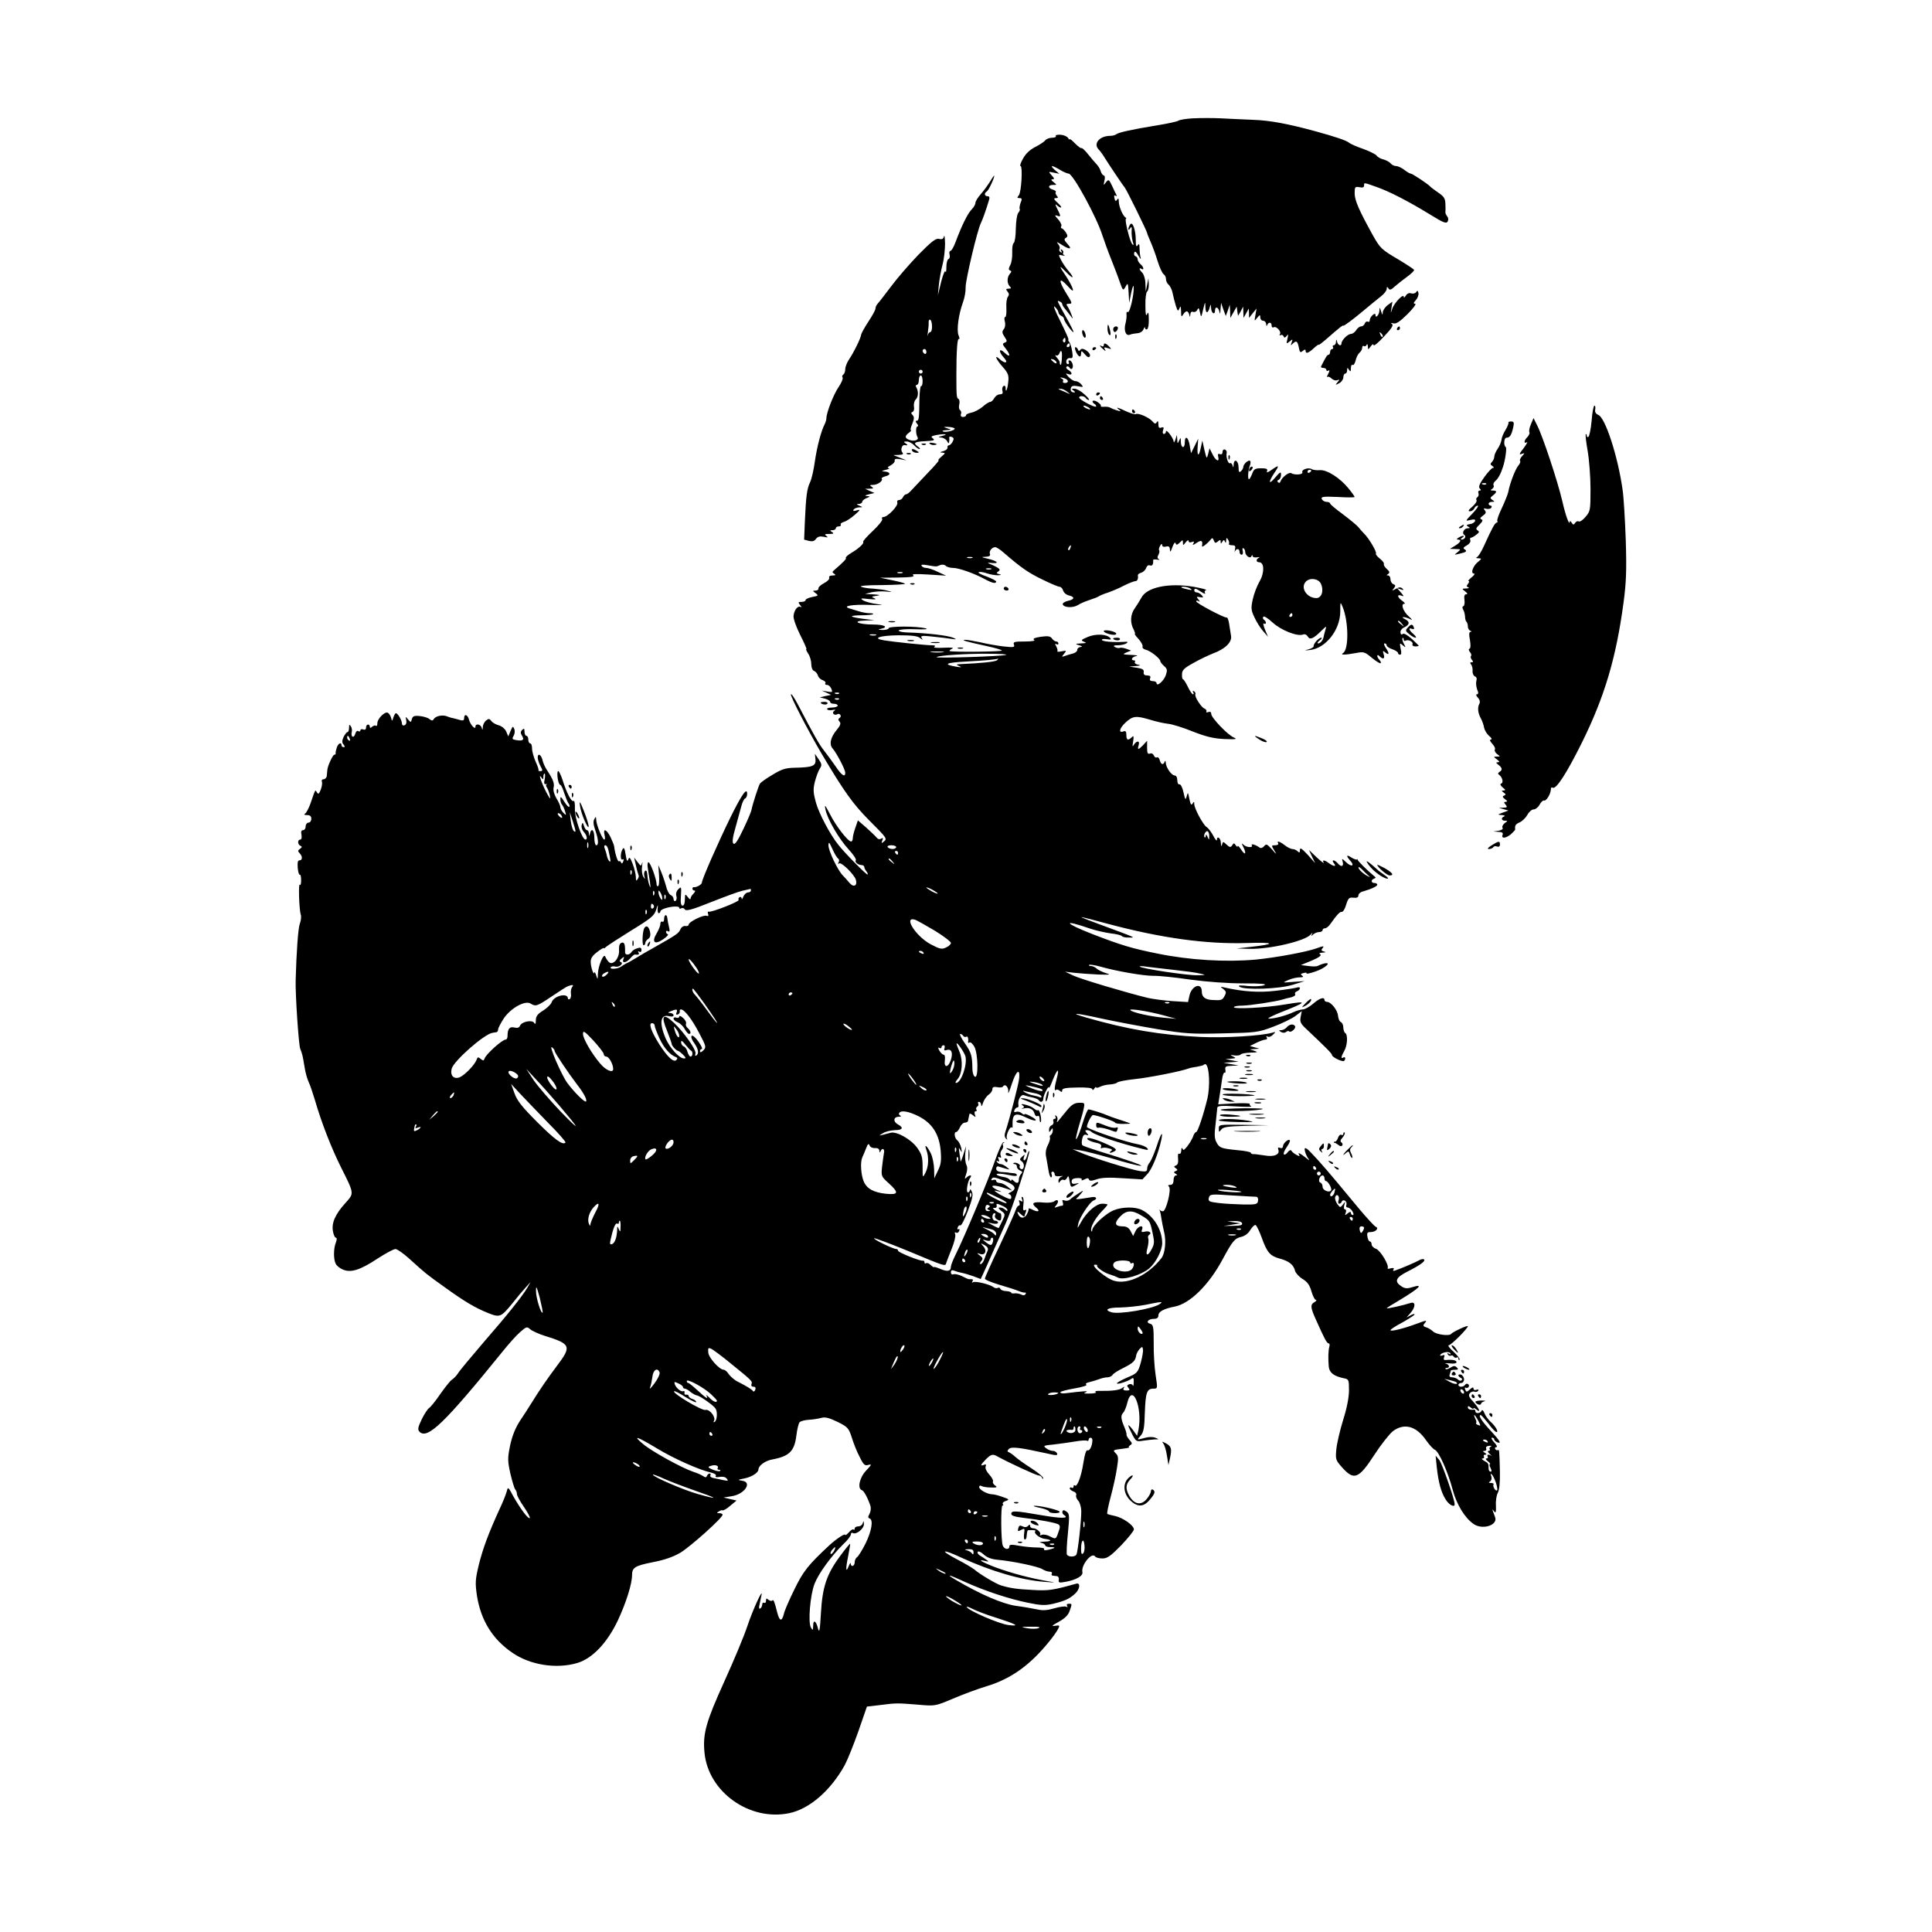 <?xml version="1.0" standalone="no"?>
<!DOCTYPE svg PUBLIC "-//W3C//DTD SVG 20010904//EN"
 "http://www.w3.org/TR/2001/REC-SVG-20010904/DTD/svg10.dtd">
<svg version="1.0" xmlns="http://www.w3.org/2000/svg"
 width="1024pt" height="1024pt" viewBox="0 0 1024 1024"
 preserveAspectRatio="xMidYMid meet">

<g transform="translate(0,1024) scale(0.1,-0.1)"
fill="#000000" stroke="none">
<path d="M6325 9613 c-38 -2 -74 -8 -80 -13 -5 -4 -55 -15 -110 -24 -135 -22
-208 -38 -219 -48 -6 -4 -19 -8 -31 -8 -57 0 -92 -41 -62 -72 7 -7 22 -27 32
-44 29 -46 97 -147 107 -159 10 -12 118 -232 118 -240 0 -3 8 -24 19 -48 10
-23 27 -69 37 -102 10 -33 25 -64 31 -68 7 -4 13 -16 13 -26 0 -10 6 -24 14
-30 8 -7 18 -27 21 -44 4 -18 11 -48 17 -67 10 -30 12 -32 19 -15 6 16 8 13 9
-15 0 -29 2 -32 11 -17 5 9 14 17 19 17 5 0 11 -8 13 -17 4 -16 5 -16 6 1 1
11 6 16 15 13 8 -3 18 2 22 11 6 13 9 11 14 -13 6 -30 7 -29 17 15 11 44 11
44 12 10 1 -35 15 -32 24 5 4 15 5 13 6 -7 1 -29 21 -40 21 -13 0 23 18 18 23
-7 3 -16 5 -12 6 12 l3 35 12 -35 13 -35 11 30 10 30 2 -35 1 -35 17 30 17 30
3 -25 4 -24 14 24 13 25 1 -30 1 -30 14 25 14 25 1 -25 0 -25 20 25 20 25 -6
-35 c-6 -33 -6 -34 9 -15 15 18 16 18 17 3 0 -10 7 -18 15 -18 8 0 15 -8 16
-17 0 -11 3 -13 6 -5 7 17 23 15 23 -4 0 -8 5 -12 10 -9 14 9 43 -22 34 -36
-4 -7 -3 -9 4 -5 5 3 13 0 15 -6 4 -10 8 -9 17 2 8 12 9 8 4 -15 -7 -28 -6
-29 11 -15 17 14 18 13 11 -5 -6 -16 -5 -18 5 -7 20 19 26 15 33 -19 5 -27 8
-30 21 -19 10 9 15 9 15 1 0 -18 15 -13 44 14 14 13 26 21 26 18 0 -3 17 10
38 28 67 59 92 79 92 73 0 -5 54 35 105 78 38 32 64 53 94 77 17 13 31 31 31
40 0 12 2 13 9 3 6 -11 14 -9 34 10 15 13 44 36 66 52 22 16 38 32 36 36 -3 4
-37 27 -77 51 -97 57 -102 62 -142 133 -72 130 -96 184 -96 221 0 34 2 37 25
33 17 -4 25 -1 25 8 0 17 -4 18 61 -5 70 -24 171 -76 284 -145 74 -46 91 -53
98 -40 5 9 4 20 -3 28 -6 8 -10 18 -9 22 1 5 1 25 0 44 -1 29 -8 39 -39 60
-20 14 -39 28 -42 32 -9 11 -94 68 -103 68 -5 0 -20 9 -34 20 -14 11 -34 20
-43 20 -10 0 -23 6 -29 14 -7 8 -24 17 -38 21 -15 3 -32 13 -37 21 -6 7 -38
23 -71 35 -33 11 -67 26 -75 33 -15 12 -71 31 -180 61 -144 39 -238 57 -328
60 -53 2 -131 6 -172 8 -41 2 -106 2 -145 0z"/>
<path d="M5596 9519 c3 -5 -6 -9 -19 -9 -14 0 -30 -6 -36 -13 -6 -8 -30 -24
-54 -36 -29 -15 -51 -36 -65 -62 -12 -21 -18 -39 -13 -39 12 0 5 -138 -9 -155
-10 -12 -10 -15 4 -15 13 0 14 -5 5 -26 -5 -15 -7 -29 -4 -32 2 -3 -1 -12 -8
-20 -7 -9 -12 -45 -13 -84 0 -39 -6 -73 -11 -76 -6 -4 -9 -26 -8 -49 1 -24 -3
-54 -10 -67 -10 -19 -10 -26 -2 -29 9 -3 9 -8 0 -18 -16 -17 -17 -51 -1 -67 9
-9 8 -12 -6 -12 -15 0 -16 -3 -6 -15 9 -11 9 -19 2 -28 -6 -7 -10 -34 -8 -60
1 -26 -1 -47 -6 -47 -5 0 -6 -11 -2 -25 4 -15 1 -32 -6 -40 -10 -12 -9 -20 4
-40 15 -22 15 -26 1 -31 -13 -5 -12 -10 5 -31 28 -36 25 -51 -5 -23 -31 30
-34 6 -3 -27 25 -27 5 -33 -24 -6 -30 27 -20 0 16 -41 29 -33 34 -45 30 -79
-4 -41 -14 -64 -14 -33 0 10 -5 14 -11 10 -6 -3 -9 -15 -6 -25 4 -14 0 -19
-14 -19 -10 0 -23 -9 -29 -20 -6 -11 -16 -20 -21 -20 -6 0 -25 -11 -41 -26
-17 -14 -44 -28 -59 -31 -16 -3 -29 -9 -29 -14 0 -5 -7 -9 -16 -9 -10 0 -14 6
-11 15 4 8 1 17 -4 21 -6 3 -8 17 -5 29 3 13 2 26 -3 30 -11 6 -12 11 -12 130
0 125 5 194 13 188 5 -2 4 7 -2 21 -10 28 0 108 24 174 9 24 15 60 14 80 -1
35 62 303 81 340 9 18 26 66 41 115 7 21 5 27 -6 27 -16 0 -19 16 -4 25 10 6
40 70 40 84 0 3 -10 -10 -21 -29 -12 -19 -34 -50 -50 -68 -16 -18 -29 -39 -29
-47 0 -8 -9 -24 -20 -35 -21 -21 -53 -86 -85 -172 -10 -27 -22 -48 -28 -48 -5
0 -7 -9 -4 -20 3 -10 0 -21 -6 -23 -6 -2 -11 -21 -11 -42 0 -21 -2 -32 -5 -24
-3 8 -13 -17 -23 -56 l-17 -70 5 54 c3 30 12 79 20 110 8 30 13 80 13 111 -1
30 -3 47 -6 37 -3 -14 -11 -17 -26 -13 -17 4 -39 -13 -110 -85 -48 -50 -113
-125 -144 -167 -32 -42 -63 -83 -70 -90 -7 -7 -13 -20 -13 -28 0 -7 -17 -38
-37 -68 -20 -31 -38 -62 -39 -71 -3 -20 -38 -92 -64 -130 -11 -16 -20 -40 -20
-52 0 -12 -5 -25 -10 -28 -6 -4 -8 -11 -4 -16 3 -6 -6 -28 -21 -50 -26 -37
-65 -136 -65 -166 0 -7 -4 -21 -9 -31 -20 -39 -41 -122 -52 -197 -6 -44 -17
-93 -25 -110 -17 -35 -22 -72 -28 -208 l-4 -97 26 -7 c18 -4 29 -1 37 11 9 12
21 15 41 11 22 -5 25 -4 14 4 -12 9 -9 11 15 11 23 0 27 3 15 10 -13 8 -12 10
3 10 9 0 17 5 17 10 0 6 7 10 16 10 8 0 13 4 10 9 -3 5 4 11 17 15 12 3 38 20
57 37 30 26 32 30 11 24 -16 -5 -21 -4 -17 4 4 6 17 11 29 12 21 0 21 1 2 9
-17 7 -17 9 -2 9 9 1 17 6 17 11 0 6 10 15 23 20 20 8 21 9 2 11 -14 1 -11 4
10 9 l30 7 -25 11 -25 11 25 1 c20 0 22 2 10 10 -12 8 -10 10 8 10 24 0 55 23
45 33 -3 3 6 9 21 13 30 7 25 23 -7 25 -17 1 -15 3 8 9 17 4 23 8 15 9 -9 1
-6 6 10 14 14 8 24 19 22 26 -2 9 7 11 30 7 l33 -6 -35 14 -35 14 29 1 c22 1
26 4 18 14 -10 12 -2 40 12 38 18 -3 20 0 6 9 -12 8 -11 10 6 10 11 0 29 -9
39 -20 10 -11 23 -20 28 -20 6 0 2 6 -9 14 -26 19 -18 25 44 28 41 2 49 5 37
14 -13 10 -10 12 16 18 43 8 71 5 34 -4 -23 -6 -25 -8 -8 -9 12 0 27 -9 32
-18 8 -15 11 -15 12 -3 1 8 1 18 0 22 0 4 6 5 14 2 11 -5 12 -11 4 -25 -5 -10
-14 -19 -19 -19 -6 0 -9 -5 -8 -12 2 -6 -8 -15 -22 -19 -19 -5 -20 -7 -6 -8
18 -1 17 -3 -4 -21 -13 -11 -20 -20 -15 -20 4 0 -22 -30 -58 -67 -36 -38 -74
-78 -85 -90 -11 -13 -24 -23 -30 -23 -5 0 -12 -7 -16 -15 -3 -8 -12 -15 -20
-15 -9 0 -13 -6 -10 -14 6 -16 -51 -76 -73 -76 -8 0 -11 -5 -7 -11 3 -6 -19
-34 -50 -63 -31 -29 -54 -55 -51 -58 7 -7 -24 -36 -64 -59 -18 -11 -31 -23
-28 -26 5 -4 -11 -21 -61 -64 -12 -10 -12 -13 0 -20 9 -6 7 -9 -9 -9 -14 0
-21 -5 -18 -12 3 -7 -10 -20 -28 -29 -17 -9 -31 -22 -29 -28 1 -6 -6 -11 -15
-11 -17 -1 -17 -1 0 -14 16 -12 15 -14 -18 -20 -19 -4 -35 -11 -35 -16 0 -6
-10 -10 -21 -10 -19 0 -20 -2 -8 -17 8 -9 9 -14 3 -10 -15 9 -35 -16 -38 -47
-2 -14 14 -59 35 -101 21 -41 36 -75 33 -75 -4 0 1 -11 10 -25 9 -13 16 -38
16 -55 0 -18 6 -33 15 -36 8 -3 17 -14 20 -24 3 -11 15 -22 26 -25 10 -4 17
-11 14 -16 -4 -5 0 -9 8 -9 13 0 27 -20 27 -36 0 -2 -12 -2 -27 1 l-28 5 25
-11 25 -12 -30 -6 -30 -7 28 -7 c15 -4 27 -12 27 -17 0 -6 9 -10 20 -10 11 0
20 -4 20 -10 0 -5 -14 -10 -31 -10 -16 0 -28 -4 -25 -9 3 -5 16 -7 29 -4 16 3
18 2 8 -5 -15 -11 2 -27 18 -17 5 3 12 1 15 -4 4 -5 2 -13 -4 -16 -8 -5 -8
-11 0 -20 8 -9 4 -20 -14 -42 -34 -40 -43 -79 -22 -101 21 -25 66 -110 66
-128 0 -26 -19 -14 -51 34 -18 26 -45 63 -60 82 -26 32 -57 87 -141 248 -18
34 -34 58 -36 52 -4 -10 92 -194 160 -310 122 -206 168 -270 253 -356 97 -97
98 -99 80 -114 -13 -11 -14 -10 -9 5 6 14 4 16 -6 10 -8 -5 -17 -3 -24 6 -6 8
-31 31 -55 53 l-44 38 -13 -38 c-8 -22 -14 -47 -14 -56 0 -10 -4 -18 -9 -18
-17 0 -81 83 -112 145 -26 50 -30 54 -24 25 10 -51 72 -157 123 -212 24 -26
41 -51 38 -57 -7 -10 11 -25 31 -26 7 0 13 -4 14 -10 0 -5 5 -16 11 -23 6 -7
9 -15 6 -17 -4 -4 -121 114 -156 159 -43 54 -102 166 -117 221 -15 54 -16 71
-6 112 7 26 18 57 26 69 12 18 11 25 -6 50 l-20 29 3 -29 c4 -36 -16 -43 -108
-45 -50 -1 -70 -7 -119 -37 -33 -19 -63 -41 -67 -47 -8 -12 -39 -109 -45 -139
-1 -9 -21 -56 -44 -104 -29 -61 -44 -83 -52 -75 -7 7 -4 33 12 88 12 43 26 94
31 113 5 19 14 36 19 38 6 2 11 13 11 24 0 38 -27 0 -89 -125 -64 -131 -151
-328 -151 -345 0 -10 -29 -26 -42 -24 -5 1 -8 -3 -8 -8 0 -6 5 -10 11 -10 6 0
3 -7 -5 -16 -9 -8 -16 -20 -16 -27 0 -6 -7 -2 -15 9 -14 18 -14 17 -15 -13 0
-20 -5 -33 -12 -33 -9 0 -12 15 -9 52 3 48 2 51 -14 35 -10 -10 -14 -25 -10
-36 3 -11 1 -22 -5 -26 -5 -3 -10 1 -10 10 0 8 -7 18 -15 21 -8 3 -20 25 -25
48 -6 22 -18 57 -26 76 l-15 35 4 -53 c2 -29 0 -55 -4 -58 -5 -3 -9 1 -9 9 0
27 -33 117 -43 117 -5 0 -7 -15 -3 -35 3 -19 8 -52 11 -72 4 -31 3 -33 -4 -13
-5 14 -9 38 -10 53 -1 17 -5 26 -11 22 -6 -4 -8 -16 -5 -28 5 -20 5 -20 -5 -4
-7 10 -10 35 -7 55 3 20 3 28 0 18 -5 -18 -6 -18 -24 5 l-18 24 10 -44 c5 -24
12 -47 14 -51 2 -3 0 -12 -6 -20 -6 -11 -9 -8 -9 12 0 15 -8 46 -17 70 -13 34
-18 38 -23 23 -5 -14 -9 -7 -14 25 -5 33 -9 41 -16 30 -13 -20 -13 -63 0 -55
6 4 7 -1 3 -11 -4 -11 -8 -13 -11 -6 -2 7 -7 10 -12 7 -6 -4 -21 43 -25 80 -1
6 -9 27 -19 48 -21 42 -41 50 -32 12 4 -14 3 -25 -1 -25 -10 0 -43 80 -43 105
-1 18 -2 18 -10 4 -7 -12 -5 -31 5 -59 17 -49 19 -80 5 -80 -5 0 -10 18 -10
40 0 40 -15 55 -23 23 -4 -17 -5 -17 -6 0 0 9 -5 17 -10 17 -5 0 -12 10 -16
23 -6 19 -8 20 -12 4 -3 -10 2 -26 11 -36 17 -18 21 -41 9 -41 -18 1 -58 116
-56 163 1 27 -2 45 -7 42 -11 -7 -36 40 -59 113 -10 30 -21 50 -24 45 -8 -13
2 -73 13 -73 4 0 13 -19 20 -42 8 -24 18 -49 23 -56 6 -7 7 -15 4 -18 -3 -4
-15 9 -26 27 -17 27 -21 30 -21 14 0 -12 4 -25 9 -30 5 -6 12 -21 16 -35 7
-22 6 -23 -9 -8 -9 9 -16 23 -16 30 0 7 -9 28 -21 47 -12 21 -18 43 -15 56 6
23 -3 45 -36 95 -9 14 -20 37 -23 53 -8 29 -25 37 -25 12 0 -9 6 -29 14 -44
13 -24 13 -28 0 -28 -8 0 -12 2 -10 4 2 3 -4 23 -15 46 -10 23 -19 54 -19 70
0 15 -4 27 -10 27 -5 0 -10 9 -10 20 0 11 -4 20 -10 20 -5 0 -10 10 -10 22 0
17 -3 19 -12 10 -10 -10 -10 -17 -1 -32 14 -22 3 -29 -34 -22 -18 3 -20 7 -11
22 6 9 8 26 4 36 -7 17 -9 16 -20 -10 l-12 -29 -11 26 c-7 15 -24 29 -40 33
-15 4 -33 14 -39 23 -10 13 -14 13 -28 2 -9 -7 -17 -23 -17 -35 -1 -17 -2 -17
-6 -3 -5 19 -33 24 -33 6 0 -20 -27 10 -34 36 -7 28 -26 34 -26 9 0 -12 -6
-15 -22 -10 -13 4 -30 8 -38 10 -8 1 -22 6 -30 9 -22 10 -60 3 -70 -13 -7 -11
-11 -11 -24 -1 -8 7 -31 14 -52 16 -29 3 -37 -1 -41 -16 -5 -19 -6 -19 -20 -2
-14 17 -14 17 -10 -4 3 -13 -1 -24 -9 -27 -9 -3 -14 1 -14 12 -1 17 -22 52
-32 52 -3 0 -9 -10 -13 -22 -7 -22 -7 -22 -12 -3 -3 11 -10 23 -17 27 -15 10
-56 -31 -56 -55 0 -11 -3 -17 -7 -14 -3 4 -12 2 -20 -4 -9 -9 -13 -8 -13 0 0
6 -4 11 -10 11 -5 0 -10 -7 -10 -16 0 -10 -6 -14 -15 -10 -8 3 -15 1 -15 -5 0
-6 -5 -7 -11 -4 -6 4 -13 -2 -16 -14 -3 -11 -9 -18 -15 -15 -5 3 -6 13 -4 22
3 10 1 24 -4 32 -8 12 -10 11 -10 -7 0 -13 -4 -23 -8 -23 -5 0 -14 -12 -21
-26 -9 -20 -9 -30 0 -40 8 -10 8 -14 0 -14 -6 0 -11 5 -11 10 0 19 -18 10 -25
-12 -4 -13 -7 -26 -6 -30 1 -5 -2 -8 -7 -8 -8 0 -35 -58 -37 -80 -1 -8 -2 -23
-3 -32 -1 -10 -9 -18 -17 -18 -8 0 -12 -6 -9 -13 3 -8 0 -27 -6 -42 -9 -23
-13 -26 -20 -15 -10 16 -7 21 -35 -60 -9 -24 -21 -48 -28 -52 -8 -5 -4 -8 11
-8 15 0 22 -6 22 -20 0 -11 -7 -20 -15 -20 -8 0 -15 -9 -15 -20 0 -11 -6 -20
-14 -20 -9 0 -12 -8 -8 -25 2 -15 0 -25 -7 -25 -15 0 -14 -27 2 -33 9 -4 8 -8
-3 -16 -12 -8 -12 -13 -2 -23 16 -16 16 -38 -1 -38 -9 0 -11 -12 -9 -40 2 -22
7 -38 11 -36 4 3 7 -11 7 -29 0 -19 -3 -30 -7 -24 -8 13 -4 -130 5 -158 4 -11
1 -33 -5 -49 -9 -23 -18 -153 -22 -299 -2 -79 16 -341 24 -363 12 -30 13 -36
24 -102 4 -25 13 -58 21 -75 8 -16 22 -59 33 -95 34 -118 87 -254 138 -356 72
-144 71 -137 22 -192 -53 -59 -73 -105 -64 -149 3 -18 10 -33 15 -33 6 0 6
-10 0 -26 -13 -32 -13 -90 0 -113 5 -10 22 -24 38 -30 42 -18 92 -2 184 59 42
27 84 50 94 50 9 0 42 -23 73 -51 88 -80 91 -82 186 -150 108 -78 164 -111
234 -139 61 -24 67 -21 129 55 22 28 52 64 67 80 l27 30 -17 -30 c-27 -46
-108 -147 -235 -293 -63 -74 -123 -145 -132 -160 -9 -14 -24 -29 -32 -34 -8
-4 -36 -39 -62 -76 -25 -37 -53 -71 -60 -75 -7 -4 -25 -31 -39 -60 -21 -44
-22 -54 -11 -66 42 -41 134 48 440 426 32 40 74 87 93 103 33 29 36 30 53 15
10 -9 45 -25 77 -35 139 -43 144 -55 65 -159 -52 -69 -94 -131 -140 -205 -9
-15 -34 -54 -55 -85 -26 -40 -42 -81 -53 -131 -14 -68 -14 -81 1 -150 10 -41
21 -79 26 -84 5 -6 9 -17 9 -25 0 -8 16 -38 37 -68 20 -29 34 -56 31 -59 -8
-7 -51 51 -87 115 -27 51 -29 52 -35 27 -4 -15 -20 -57 -38 -94 -58 -127 -88
-207 -110 -295 -19 -80 -20 -95 -10 -165 21 -130 82 -230 188 -302 94 -65 233
-87 344 -54 80 24 158 106 215 226 43 92 75 193 75 239 0 41 15 50 109 69 63
12 109 28 148 51 54 33 223 184 223 201 0 4 -8 8 -17 8 -15 0 -16 2 -3 9 8 6
17 8 20 6 4 -2 22 8 40 24 l34 28 -35 8 -34 8 44 7 c69 11 110 75 54 82 -25 4
-24 5 12 12 40 8 75 31 75 48 0 20 37 47 75 53 89 17 116 44 126 127 4 33 12
65 17 70 6 6 28 12 49 13 21 1 51 6 66 10 21 6 42 0 86 -21 54 -27 59 -32 76
-84 9 -30 28 -77 42 -103 20 -41 27 -47 46 -41 19 5 17 1 -12 -30 -35 -36 -48
-95 -23 -104 11 -3 32 -42 46 -85 3 -10 1 -28 -5 -40 -9 -16 -9 -22 0 -25 21
-7 11 -66 -21 -132 -18 -36 -39 -69 -45 -73 -7 -4 -13 -17 -13 -27 0 -22 -20
-28 -21 -7 0 6 -5 1 -10 -12 -16 -41 -18 -19 -4 49 7 36 12 66 11 68 -2 1 -26
-28 -53 -65 -72 -97 -94 -164 -102 -303 -5 -88 -8 -107 -15 -83 -10 43 -26 52
-26 16 -1 -25 -2 -26 -12 -9 -16 27 -4 171 19 231 21 55 89 148 152 210 23 21
41 45 41 53 0 7 5 10 10 7 18 -11 60 23 59 48 -1 17 -2 18 -6 5 -2 -10 -13
-18 -24 -18 -10 0 -19 -5 -19 -12 0 -6 -3 -8 -6 -5 -4 4 -15 -3 -25 -15 -11
-11 -19 -18 -19 -13 0 10 -47 -21 -83 -54 -114 -106 -140 -139 -187 -236 -27
-55 -52 -112 -55 -128 -11 -43 -23 -41 -35 5 -16 63 -20 72 -27 65 -3 -4 -12
-2 -20 4 -10 9 -13 8 -13 -5 0 -10 -4 -14 -10 -11 -5 3 -10 -1 -10 -9 0 -8 -5
-18 -10 -21 -7 -4 -9 3 -4 22 3 15 8 37 10 48 10 45 -46 -77 -75 -164 -17 -52
-72 -183 -121 -291 -97 -214 -116 -278 -106 -379 19 -208 239 -365 449 -321
107 22 219 119 294 254 15 28 48 110 73 181 l45 130 70 8 c85 11 88 11 201 2
90 -8 91 -8 185 32 52 22 132 52 179 66 132 40 234 115 336 243 17 21 36 48
42 60 10 19 9 21 -16 17 -21 -3 -17 1 19 21 33 18 50 35 58 57 14 40 14 39 -5
39 -9 0 -12 -5 -8 -12 4 -7 3 -8 -4 -4 -6 4 -35 0 -63 -8 -37 -11 -62 -13 -92
-6 -23 5 -75 14 -114 19 -70 11 -183 59 -313 135 -62 36 -45 33 46 -9 103 -47
234 -90 333 -110 68 -14 90 -15 134 -5 61 15 84 25 115 53 27 25 30 61 5 53
-121 -34 -146 -38 -229 -33 -84 4 -122 10 -168 24 -25 7 -114 60 -141 84 -11
9 -53 34 -94 55 -95 50 -77 56 25 8 157 -72 319 -119 440 -128 62 -5 64 -4 19
3 -101 18 -191 42 -279 74 -71 27 -100 45 -56 34 21 -5 23 -4 8 6 -9 7 -25 17
-35 23 -10 7 -15 15 -10 20 4 4 18 -3 31 -15 17 -16 41 -25 73 -28 80 -7 217
-36 238 -50 11 -7 28 -13 38 -13 10 0 15 -4 12 -10 -3 -5 -1 -11 4 -11 6 -1
17 -2 24 -3 6 -1 11 -9 9 -19 -3 -16 2 -17 35 -11 57 10 95 32 90 52 -8 37 51
109 68 82 3 -5 20 -10 38 -10 26 0 44 13 99 69 37 39 68 77 68 85 0 21 -58 62
-100 71 -19 4 -38 9 -41 11 -3 2 5 43 18 91 13 48 28 116 33 151 9 55 8 65 -7
80 -16 16 -14 17 33 23 27 3 45 7 39 8 -5 1 -3 5 5 11 12 7 12 11 -3 28 -10
11 -17 23 -16 28 1 5 -4 23 -11 39 -19 45 -21 62 -7 77 7 7 17 31 22 53 27
110 82 -27 59 -144 l-7 -31 -23 32 c-30 39 -31 30 -3 -24 20 -38 22 -40 57
-34 20 3 48 6 62 7 24 0 25 0 3 9 -13 5 -35 5 -55 -1 -44 -12 -44 -12 -22 12
15 17 20 40 22 123 4 107 11 126 46 126 22 0 22 1 11 73 -6 39 -11 116 -10
169 0 86 -2 97 -19 102 -25 6 -11 26 20 26 17 0 24 6 24 19 0 19 29 35 87 46
80 16 181 115 253 250 53 98 64 112 101 120 17 4 36 18 46 36 10 16 22 28 28
26 5 -2 20 -32 33 -68 28 -78 44 -96 96 -110 48 -13 72 -32 80 -64 3 -12 21
-32 39 -43 25 -15 38 -31 48 -66 7 -25 18 -46 24 -46 5 0 2 -5 -7 -11 -24 -13
-23 -28 8 -96 44 -99 57 -123 66 -123 5 0 7 -8 4 -17 -6 -21 -7 -64 -3 -108 4
-31 27 -49 80 -60 26 -5 27 -8 27 -64 0 -37 -11 -94 -31 -157 -17 -55 -33
-124 -36 -155 -5 -54 -4 -58 32 -98 62 -69 87 -59 170 69 35 54 79 109 97 124
61 46 125 28 177 -48 17 -24 37 -46 46 -50 21 -8 69 -115 95 -213 21 -78 64
-148 110 -180 48 -34 132 -6 114 37 -3 8 -8 22 -11 30 -4 13 -4 13 6 0 9 -12
11 -5 10 30 -2 25 3 56 10 68 8 15 12 56 11 110 -3 116 -3 121 -11 116 -4 -2
-10 0 -14 6 -3 5 -1 10 6 10 7 0 2 11 -11 25 -13 14 -18 25 -12 25 7 0 12 -4
12 -9 0 -5 7 -11 15 -15 26 -10 16 7 -34 61 -47 50 -68 83 -53 83 4 0 22 -21
41 -45 18 -25 37 -45 43 -45 12 0 -5 31 -32 55 -12 11 -27 31 -32 45 -6 15
-12 20 -15 13 -6 -15 -33 -17 -33 -3 0 6 -3 9 -7 9 -20 -3 -33 2 -33 12 0 8 5
8 15 -1 8 -7 15 -9 15 -5 0 4 7 2 15 -5 26 -22 16 4 -15 39 -24 25 -28 36 -20
46 6 8 17 12 25 9 7 -3 16 -1 20 5 3 7 0 8 -9 5 -9 -4 -16 -1 -16 6 0 9 -6 8
-19 -4 -17 -15 -19 -15 -25 -1 -3 9 -2 13 3 10 5 -3 12 -1 15 4 4 5 2 12 -3
15 -5 4 -12 2 -16 -4 -8 -13 -35 -13 -35 0 0 6 7 10 15 10 8 0 15 9 15 19 0
10 -7 21 -15 25 -8 3 -15 1 -15 -3 0 -5 6 -11 13 -14 6 -2 9 -8 4 -12 -4 -5
-13 -3 -19 3 -7 7 -21 12 -31 12 -13 0 -17 5 -13 16 3 9 6 18 6 20 0 2 10 4
22 4 17 0 19 3 10 12 -10 10 -17 10 -33 0 -12 -8 -24 -11 -27 -8 -3 3 0 6 6 6
19 0 14 18 -5 23 -10 2 -1 3 20 1 21 -3 37 0 37 6 0 10 -20 15 -54 12 -13 -2
-16 2 -12 14 5 12 2 15 -9 10 -9 -3 -14 -2 -11 3 9 14 45 20 53 9 4 -7 1 -8
-7 -3 -9 5 -11 4 -6 -4 4 -6 11 -9 16 -6 5 3 11 1 15 -5 4 -6 11 -8 16 -5 5 4
9 1 9 -6 0 -7 3 -9 6 -6 4 4 -10 22 -31 42 -22 19 -33 35 -26 35 12 0 101 89
101 101 0 7 -80 -30 -90 -42 -10 -11 -79 -2 -94 14 -9 8 -25 19 -37 22 -16 5
-18 10 -8 21 15 18 11 18 -42 -2 -71 -26 -139 -43 -139 -34 0 4 27 22 60 39
32 18 62 37 66 42 4 7 -3 6 -17 -1 l-24 -13 21 24 c28 32 28 62 0 53 -36 -12
-126 -32 -126 -28 0 2 30 21 68 43 107 65 130 88 68 69 -28 -9 -40 -8 -59 5
-38 25 -29 46 32 77 69 35 98 56 89 65 -3 3 -14 2 -25 -4 -19 -11 -94 -43
-126 -54 -12 -5 -16 -3 -11 5 5 7 0 9 -14 6 -12 -4 -20 -3 -17 1 9 15 -38 93
-61 102 -13 4 -24 15 -24 24 0 8 -4 15 -9 15 -5 0 -11 11 -13 25 -4 21 -1 25
18 25 25 0 45 21 26 28 -6 2 -46 45 -88 95 -42 51 -93 112 -113 136 -77 93
-152 176 -165 183 -11 6 -13 3 -9 -15 3 -12 11 -29 17 -37 8 -12 7 -12 -9 1
-32 26 -49 34 -40 20 6 -10 3 -11 -13 -2 -12 6 -24 16 -27 22 -4 6 -12 3 -20
-8 -7 -10 -16 -15 -20 -11 -4 4 3 21 15 38 12 17 20 34 16 37 -8 8 -36 -17
-36 -33 0 -8 -6 -11 -15 -8 -10 4 -13 2 -10 -8 11 -27 -21 -41 -72 -32 -27 4
-54 8 -60 7 -7 0 -13 3 -13 7 0 4 -32 11 -71 14 -88 9 -96 12 -112 43 -10 18
-11 43 -4 96 4 40 9 78 9 86 1 10 21 12 97 7 53 -3 90 -3 83 0 -6 3 -10 9 -8
13 3 4 -34 5 -81 3 l-86 -5 7 44 c4 24 10 63 13 86 3 24 9 40 14 38 4 -3 6 4
4 15 -3 17 2 20 33 21 l37 2 -40 7 -40 7 40 3 40 3 -35 7 -35 7 30 2 c27 2 28
3 10 12 -17 8 -16 9 8 5 15 -2 30 1 33 5 3 5 26 9 52 10 38 1 42 2 22 9 l-25
8 25 2 25 2 -25 7 -25 7 34 17 c19 9 40 17 48 17 8 0 11 5 7 12 -4 7 -3 8 5 4
6 -4 19 0 28 10 16 16 16 16 -2 11 -56 -17 -253 -29 -380 -23 -212 10 -390 40
-608 103 -97 28 -56 25 84 -6 74 -16 207 -41 296 -56 146 -24 181 -26 345 -22
175 4 187 5 266 35 46 17 99 43 118 57 l34 26 -6 -30 c-5 -26 -1 -36 28 -63
107 -101 138 -132 138 -140 0 -11 56 -38 64 -31 10 10 7 25 -4 18 -14 -9 -12
5 5 35 17 29 20 86 5 95 -5 3 -10 17 -10 30 0 12 -6 25 -13 28 -7 2 -13 17
-15 33 -2 30 -37 74 -59 74 -7 0 -13 5 -13 10 0 18 -26 10 -60 -20 -19 -16
-43 -29 -53 -30 -11 0 -33 -6 -50 -14 -40 -19 -106 -36 -132 -35 -11 0 14 13
55 30 152 60 156 66 29 45 -99 -17 -269 -26 -269 -14 0 4 19 8 43 8 39 0 183
22 217 33 8 3 28 8 43 11 15 4 25 11 22 16 -4 6 1 13 9 16 9 3 16 11 16 16 0
6 -7 7 -16 4 -9 -3 -58 -11 -110 -17 -90 -11 -175 -5 -273 17 -24 6 -25 5 -7
-8 15 -12 17 -18 7 -36 -12 -23 -18 -25 -66 -22 -38 2 -55 16 -55 45 0 51 -55
31 -66 -24 l-7 -32 -82 5 c-45 3 -104 11 -131 17 -118 29 -353 99 -394 118
l-45 21 50 -6 c28 -3 84 -7 125 -9 66 -2 71 -1 40 8 -19 6 -41 17 -48 24 -7 7
-21 13 -29 13 -9 0 -14 3 -10 6 3 3 29 -1 59 -9 83 -24 227 -49 281 -49 27 1
115 -8 196 -20 89 -12 198 -20 281 -20 98 0 128 -3 110 -10 -14 -5 -52 -7 -85
-4 -42 5 -56 4 -45 -4 28 -18 209 -12 280 10 l65 20 -60 -4 c-60 -5 -60 -5
-26 10 18 8 45 14 60 14 18 0 22 3 13 9 -10 6 -9 10 7 14 12 3 19 2 16 -2 -2
-4 19 0 47 10 52 17 91 53 45 42 -12 -3 -26 -9 -32 -12 -5 -4 -28 -4 -50 -1
l-40 5 58 24 c38 16 53 27 45 33 -9 5 -5 8 12 9 18 1 20 3 7 6 -14 4 -16 8 -6
19 9 11 3 11 -32 -2 -56 -20 -221 -50 -324 -60 -158 -14 -349 -3 -520 32 -135
27 -194 45 -344 103 -154 60 -162 81 -12 29 30 -10 79 -21 108 -25 30 -3 56
-10 59 -14 3 -5 20 -9 37 -8 36 0 53 -7 -163 73 -52 19 -92 35 -88 35 4 1 65
-15 135 -34 287 -77 525 -110 746 -103 147 5 153 -6 12 -21 l-70 -8 70 -2
c107 -2 294 42 322 76 9 11 12 12 7 3 -6 -12 -4 -13 7 -2 7 6 21 12 31 12 10
0 18 5 18 10 0 6 6 10 13 10 7 0 19 10 27 21 36 51 52 68 62 66 6 -1 17 16 23
38 11 35 16 40 39 37 17 -2 26 2 26 12 0 8 10 18 23 21 46 13 77 28 77 36 0 5
-7 9 -15 9 -18 0 -20 17 -2 23 6 2 10 6 7 8 -45 37 -97 89 -94 93 2 3 1 4 -3
1 -3 -3 -17 2 -30 10 -27 18 -30 10 -6 -17 25 -27 7 -35 -21 -9 -24 23 -25 23
-19 2 6 -24 -9 -28 -27 -6 -7 8 -17 15 -22 15 -6 0 -5 -7 2 -15 16 -19 0 -19
-26 0 -24 18 -38 19 -28 3 4 -7 -12 5 -36 27 l-42 40 16 -35 17 -35 -40 45
c-32 34 -41 40 -41 25 0 -15 -3 -16 -12 -7 -7 7 -19 12 -27 12 -9 0 -27 9 -41
20 -27 21 -45 26 -35 10 3 -5 -4 -10 -16 -10 -21 0 -21 -1 -5 -27 15 -24 13
-24 -12 5 -26 29 -31 31 -42 17 -8 -9 -17 -12 -24 -7 -18 14 -48 23 -41 12 9
-14 -29 -12 -44 3 -11 10 -11 8 -2 -10 19 -37 12 -50 -9 -18 -11 17 -20 26
-20 20 0 -5 -5 -3 -10 5 -9 13 -11 13 -19 0 -8 -12 -13 -12 -30 4 -18 17 -19
17 -24 -1 -3 -12 -5 -9 -6 10 -1 26 -21 40 -21 15 -1 -7 -10 4 -20 24 -11 20
-27 41 -35 45 -17 10 -65 98 -65 121 0 14 -2 15 -9 3 -7 -11 -11 -4 -17 25 -7
36 -8 37 -14 14 -6 -22 -8 -20 -17 20 -5 25 -15 44 -21 43 -7 -2 -12 8 -12 22
0 15 -6 25 -14 25 -16 0 -46 42 -47 67 0 11 -3 13 -6 6 -7 -20 -20 -15 -26 8
-3 12 -10 18 -15 15 -6 -3 -13 1 -16 10 -4 9 -13 14 -21 10 -12 -4 -15 3 -15
31 l0 37 -20 -22 c-26 -27 -33 -28 -25 -2 8 25 -10 26 -25 3 -8 -14 -9 -10 -4
17 4 28 3 33 -7 23 -20 -20 -29 -16 -29 12 0 17 -4 23 -14 19 -28 -11 -24 14
7 44 40 38 57 40 131 18 32 -10 76 -20 97 -22 21 -2 80 -20 131 -41 72 -28
110 -37 168 -40 60 -2 70 -1 50 8 -33 14 -120 105 -120 125 0 10 -5 14 -16 10
-8 -3 -13 -2 -10 3 3 5 -1 11 -9 15 -18 6 -56 66 -49 77 2 4 -1 11 -7 15 -8 4
-9 3 -5 -4 4 -7 4 -12 -1 -12 -4 0 -17 18 -27 40 -11 22 -22 40 -26 40 -3 0
-6 12 -5 27 0 21 11 32 60 59 33 19 80 41 105 51 63 23 100 59 95 92 -2 14 -7
43 -10 63 -3 21 -9 37 -13 35 -12 -3 -162 76 -162 86 0 4 6 5 13 1 8 -6 8 -3
-1 9 -12 14 -11 16 8 12 18 -3 20 -2 10 10 -7 8 -19 15 -26 15 -8 0 -14 5 -14
10 0 14 7 13 37 -7 15 -10 24 -13 20 -6 -4 6 -2 13 5 15 7 3 -22 10 -65 18
-132 22 -250 -2 -278 -59 -8 -14 -23 -39 -35 -56 -23 -32 -25 -76 -5 -112 6
-13 9 -23 6 -23 -3 0 6 -12 20 -27 14 -16 23 -33 21 -40 -3 -6 5 -14 18 -17
25 -6 76 -47 76 -60 0 -5 9 -16 20 -26 17 -15 18 -22 9 -49 -11 -31 -49 -63
-49 -41 0 5 -9 10 -20 10 -13 0 -18 5 -14 15 4 10 0 15 -15 15 -15 0 -21 5
-19 18 2 13 -6 18 -37 23 l-40 6 35 3 c26 2 29 4 12 7 -12 2 -20 9 -17 14 4 5
1 9 -4 9 -21 0 -11 19 12 23 12 2 0 5 -28 6 -45 2 -47 3 -25 13 l25 10 -24 9
c-14 5 -30 8 -36 5 -7 -2 -18 0 -26 5 -10 6 -6 9 16 9 17 0 37 5 45 10 11 8 8
10 -15 8 -56 -3 -115 2 -115 11 0 4 12 6 28 3 20 -3 24 -2 16 7 -19 21 -77 23
-119 5 -35 -15 -38 -18 -20 -25 16 -6 13 -8 -15 -9 -32 -2 -33 -3 -10 -10 17
-5 19 -8 8 -9 -10 -1 -18 -7 -18 -15 0 -8 -11 -17 -24 -20 -13 -3 -32 -9 -43
-13 -16 -6 -17 -5 -3 12 14 17 13 18 -13 13 -15 -3 -25 -3 -23 0 3 2 1 14 -5
25 -8 14 -8 18 0 13 6 -4 11 -2 11 3 0 6 -5 11 -11 11 -7 0 -17 7 -23 16 -10
13 -22 14 -60 9 -32 -5 -44 -10 -35 -16 9 -5 -10 -9 -50 -9 -54 0 -62 -2 -57
-16 6 -15 -1 -16 -56 -10 -35 4 -90 14 -123 22 -33 7 -69 13 -80 13 -24 -1 8
-10 118 -34 42 -9 77 -19 77 -23 0 -6 -249 -9 -275 -3 -5 1 -1 7 10 12 14 6 2
8 -43 6 -34 -2 -57 0 -50 5 9 5 4 8 -12 8 -33 0 -204 18 -253 26 -69 11 -24
26 77 27 68 0 100 -4 112 -14 15 -12 17 -12 9 0 -7 12 3 13 59 7 37 -4 81 -9
99 -12 28 -4 29 -3 9 6 -29 12 -136 25 -245 28 -27 1 -46 6 -43 11 4 5 43 8
89 6 52 -2 71 0 52 5 -46 12 -195 12 -195 0 0 -5 -15 -9 -32 -9 -24 1 -27 3
-10 6 45 9 20 23 -40 23 -79 0 -117 19 -43 21 l50 2 -58 7 c-77 10 -82 18 -11
19 31 0 59 3 62 6 3 3 -6 5 -20 5 -14 0 -40 5 -59 11 -19 6 -41 13 -49 15 -36
12 18 21 108 18 72 -2 83 -1 42 4 -30 4 -64 13 -75 20 -17 11 -13 12 30 7 34
-3 43 -2 30 4 -18 8 -17 9 10 13 24 4 22 5 -15 8 l-45 2 35 9 c19 4 53 6 75 4
36 -4 37 -3 10 4 -16 5 -50 9 -75 11 -25 1 -54 5 -65 10 -13 5 28 9 109 9 71
1 126 4 123 7 -3 4 -35 12 -69 19 l-63 13 95 1 c68 1 91 4 80 12 -10 7 14 8
80 4 l95 -6 -44 20 c-24 12 -51 21 -62 21 -10 0 -21 5 -24 11 -5 7 5 8 32 3
49 -8 45 -8 66 1 11 4 23 3 30 -4 6 -6 23 -11 39 -11 30 0 112 -29 169 -60 39
-21 59 -25 59 -12 0 4 -23 16 -52 27 -29 10 -47 20 -40 23 7 2 27 -1 44 -7 17
-6 43 -10 57 -10 19 1 21 3 7 6 -15 4 -16 7 -5 14 11 8 10 12 -6 22 -11 6 -29
15 -40 19 -14 5 -10 7 13 4 43 -4 28 11 -23 23 -35 8 -36 9 -11 10 19 1 27 5
23 15 -6 15 11 36 28 36 7 0 27 -13 46 -30 90 -78 130 -106 203 -141 44 -22
85 -39 92 -39 7 0 16 -9 19 -20 3 -11 17 -23 31 -26 33 -8 30 -21 -7 -29 -16
-4 -28 -12 -26 -18 5 -18 55 -20 80 -4 12 8 40 20 62 27 22 7 45 16 50 20 6 4
27 13 47 19 20 7 59 23 85 37 26 13 54 24 61 24 11 0 16 13 13 32 0 4 8 10 19
13 10 3 22 15 25 25 4 11 12 17 21 13 12 -4 18 7 16 28 -1 4 9 5 21 3 12 -2
16 -2 10 2 -9 4 -10 11 -3 23 5 10 7 21 4 24 -3 3 -1 14 5 24 7 12 10 13 11 4
0 -8 7 -11 20 -8 15 4 20 0 21 -16 0 -16 4 -13 13 13 7 20 15 29 17 21 4 -11
8 -10 22 3 16 16 17 16 17 0 0 -16 1 -16 15 2 8 10 15 14 15 7 0 -7 7 -10 17
-6 12 5 14 3 8 -8 -7 -10 -1 -9 18 4 26 17 33 12 28 -17 -2 -11 28 12 45 33 9
12 12 11 18 -4 5 -14 9 -15 21 -5 12 10 15 10 15 -1 0 -12 2 -12 9 0 7 11 9
11 14 0 3 -9 6 -7 6 6 1 16 3 17 10 5 6 -8 7 -18 5 -22 -3 -4 4 -8 16 -8 17 0
20 -4 16 -22 -3 -13 -3 -17 0 -10 8 17 24 15 24 -3 0 -8 5 -15 11 -15 6 0 9 9
6 20 -3 11 -1 18 4 14 5 -3 9 -11 9 -18 0 -21 27 -40 33 -24 4 8 6 9 6 1 1 -6
11 -9 24 -7 12 2 16 2 10 -2 -17 -8 -16 -24 1 -24 28 0 29 -56 2 -102 -14 -24
-30 -67 -36 -95 -10 -46 -9 -57 9 -95 11 -24 31 -56 46 -73 l26 -30 -16 38
c-9 22 -11 36 -6 32 6 -3 11 -2 11 4 0 5 -5 13 -10 16 -6 4 -8 11 -4 16 3 6
25 -8 49 -30 44 -41 132 -76 162 -64 9 4 19 -1 25 -11 11 -19 30 -11 72 31 28
27 28 27 21 4 -4 -13 -8 -29 -9 -35 -3 -19 -17 -36 -29 -36 -7 0 -3 7 7 15 11
8 15 15 9 15 -13 0 -42 -32 -40 -45 0 -5 -12 -13 -29 -17 -23 -6 -21 -6 10 -3
83 9 160 107 160 204 0 53 0 54 13 23 31 -76 33 -224 2 -243 -18 -11 9 -11 69
0 40 8 46 6 84 -26 22 -18 43 -31 46 -28 3 3 0 11 -6 17 -7 7 -12 17 -12 22 0
6 5 5 12 -2 19 -19 30 -14 22 10 -6 20 -5 21 10 9 20 -17 21 -2 0 27 -8 12
-10 22 -5 22 6 0 11 -5 11 -11 0 -5 14 -15 30 -20 17 -6 30 -15 30 -20 0 -5 5
-9 11 -9 7 0 8 11 3 32 -6 31 -5 32 11 18 17 -14 17 -13 6 8 -7 13 -10 26 -7
30 3 3 6 0 6 -7 0 -7 4 -10 9 -7 14 9 43 -5 38 -18 -3 -7 4 -12 14 -12 11 0
19 2 19 3 0 2 -17 18 -37 37 -24 21 -42 31 -48 26 -7 -6 -11 -2 -12 8 -1 10 8
22 20 27 29 14 31 30 5 43 -13 6 -17 11 -10 11 7 1 23 -4 35 -10 16 -8 14 -4
-7 15 -29 26 -43 66 -22 66 6 0 0 7 -12 16 -26 18 -29 36 -4 27 15 -6 14 -3
-3 17 l-20 23 20 -7 c15 -5 17 -4 9 4 -9 9 -18 9 -35 -1 -21 -11 -23 -11 -11
3 10 13 10 17 -3 22 -8 3 -15 15 -15 26 0 11 -6 20 -12 20 -10 0 -10 2 0 8 9
7 8 13 -8 27 -11 10 -17 21 -15 26 3 4 -7 17 -21 28 -15 12 -24 24 -21 27 6 7
-36 80 -62 105 -9 9 -23 25 -31 35 -9 11 -46 41 -83 69 -37 27 -67 52 -67 57
0 4 -9 8 -19 8 -10 0 -21 7 -25 15 -5 13 8 14 84 11 50 -3 90 -3 90 0 0 3 -14
23 -32 45 -45 56 -116 101 -153 97 -17 -1 -36 1 -43 6 -17 10 -55 -3 -49 -17
5 -13 -41 -16 -59 -5 -11 8 -49 -21 -57 -44 -2 -8 -8 -9 -13 -4 -5 5 -4 11 4
13 6 3 12 14 12 26 0 19 -4 17 -30 -13 -36 -43 -39 -27 -5 24 28 41 25 44 -16
15 -20 -14 -27 -16 -23 -6 4 12 -3 15 -32 15 -31 0 -38 -4 -47 -29 -6 -16 -14
-29 -17 -29 -8 0 -4 52 5 73 4 10 5 21 1 24 -8 8 -36 -17 -36 -32 0 -7 -6 -17
-13 -23 -9 -8 -12 -3 -12 20 0 37 -24 51 -26 16 -1 -17 -3 -18 -6 -5 -2 9 -9
15 -13 12 -10 -6 -23 33 -18 54 2 8 -3 16 -9 18 -7 3 -13 -3 -13 -12 0 -11 -5
-15 -14 -12 -10 4 -12 0 -9 -14 8 -31 -13 -22 -30 13 l-16 32 -7 -29 c-8 -29
-8 -29 -20 20 l-11 50 -8 -37 c-10 -51 -21 -48 -17 5 l3 42 -19 -39 -19 -38
-7 41 c-7 45 -26 56 -26 16 0 -34 -20 -32 -21 3 0 24 -1 25 -9 7 -8 -18 -9
-18 -10 5 l-2 25 -8 -25 c-4 -14 -9 -18 -9 -10 -2 19 -40 69 -41 53 0 -7 -5
-13 -11 -13 -6 0 -8 9 -4 20 5 15 3 18 -9 14 -12 -5 -16 0 -16 17 0 17 -3 20
-9 11 -6 -10 -11 -9 -22 4 -17 21 -76 47 -89 39 -5 -3 -33 6 -62 20 -29 14
-44 18 -33 9 20 -16 19 -16 -5 -9 -14 4 -29 11 -35 14 -5 4 -20 6 -33 5 -12
-1 -20 1 -17 4 3 3 -4 12 -16 20 -11 8 -23 11 -27 7 -3 -3 0 -10 8 -15 8 -5
12 -11 9 -15 -7 -6 -89 37 -89 48 0 11 28 9 35 -3 3 -5 11 -10 16 -10 6 0 -5
14 -23 30 -18 17 -42 30 -53 30 -16 0 -17 -2 -5 -10 8 -5 10 -10 4 -10 -16 0
-23 10 -17 26 3 9 14 11 36 7 29 -6 31 -5 18 10 -7 9 -21 17 -31 17 -9 0 -25
10 -36 22 -17 19 -17 21 -1 15 22 -8 22 9 0 22 -10 5 -14 13 -10 17 5 5 12 2
16 -5 5 -8 11 -9 15 -3 8 13 -3 42 -16 42 -5 0 -6 -4 -3 -10 3 -5 1 -10 -5
-10 -6 0 -10 8 -8 18 2 9 11 16 20 14 14 -2 16 4 11 35 -3 21 -10 44 -16 51
-5 6 -7 12 -4 12 4 0 -16 43 -42 96 -29 57 -41 88 -30 78 10 -9 19 -23 19 -29
0 -7 7 -15 15 -19 8 -3 15 -11 15 -18 1 -13 50 -79 50 -67 0 3 -11 26 -24 50
-66 119 -66 118 -51 112 8 -3 15 -9 15 -14 0 -5 7 -17 15 -26 8 -10 22 -27 30
-38 14 -19 14 -18 3 10 -6 17 -16 36 -21 43 -7 8 -4 12 7 12 21 0 21 2 -14 58
-41 66 -37 86 6 39 29 -32 35 -34 29 -15 -4 12 -20 42 -36 66 -37 54 -37 60 0
22 37 -40 50 -39 17 1 -15 17 -34 45 -42 61 -15 29 -15 30 8 24 13 -3 17 -3
10 0 -6 3 -10 10 -7 14 3 5 0 12 -6 16 -8 5 -9 3 -4 -6 5 -9 4 -11 -4 -6 -6 4
-9 12 -5 17 3 5 0 17 -8 26 -10 13 -7 12 16 -2 44 -29 62 -28 35 1 -18 20 -21
27 -10 33 11 7 11 12 0 30 -8 11 -17 21 -22 21 -4 0 -5 5 -2 11 4 6 -4 22 -16
36 -19 20 -20 25 -6 20 21 -8 21 -4 1 36 -11 21 -12 28 -3 20 7 -7 17 -13 22
-13 6 0 -2 11 -17 25 -21 19 -23 25 -10 25 13 0 14 3 5 13 -6 8 -8 16 -5 20 3
3 -4 8 -15 12 -28 8 -27 25 1 25 21 0 21 0 2 15 -13 10 -15 14 -5 15 11 0 10
5 -5 21 -18 20 -18 20 11 14 l30 -6 -24 20 c-30 27 -16 27 27 1 18 -11 39 -20
46 -20 23 0 149 -231 180 -330 10 -30 30 -86 46 -125 15 -38 36 -92 45 -119
17 -48 18 -48 31 -25 12 22 13 20 16 -31 l3 -55 11 55 c7 30 12 43 13 29 2
-42 -21 -139 -31 -133 -5 4 -9 -2 -7 -12 1 -11 -1 -31 -5 -46 -11 -38 1 -71
22 -62 10 4 28 7 41 8 14 1 27 9 32 21 4 11 8 14 8 7 1 -7 6 -10 11 -7 6 3 10
27 9 53 0 35 -3 42 -9 27 -6 -14 -9 0 -9 47 -1 37 4 70 9 73 6 3 9 21 9 38
l-2 32 -7 -35 -7 -35 -2 42 c0 23 -8 48 -16 57 -17 17 -20 30 -5 21 16 -10 12
11 -5 25 -8 7 -15 18 -15 25 0 8 -5 15 -11 17 -7 2 -10 11 -7 19 3 10 10 5 22
-16 9 -16 15 -22 12 -12 -3 10 -6 33 -6 50 0 24 -3 28 -10 17 -7 -11 -10 -4
-10 27 0 56 -18 103 -30 83 -13 -20 -12 -39 0 -20 8 11 10 8 8 -15 -1 -16 2
-41 6 -55 6 -18 5 -22 -2 -15 -13 12 -43 135 -34 135 4 0 2 4 -3 8 -15 10 -35
59 -35 85 0 16 -3 18 -9 9 -6 -10 -10 -9 -14 7 -3 13 -1 19 5 14 6 -3 9 -2 6
3 -3 5 -13 26 -23 48 -17 36 -19 37 -33 20 -13 -18 -14 -17 -8 9 4 15 2 27 -3
27 -5 0 -13 10 -17 23 -3 12 -14 29 -23 38 -9 9 -29 33 -45 53 -16 20 -31 34
-34 31 -3 -2 -18 9 -34 25 -15 16 -28 26 -28 22 0 -4 -4 -1 -9 7 -5 8 -23 16
-40 17 -17 1 -28 -2 -25 -7z m-656 -1010 c0 -16 -4 -29 -9 -29 -5 0 -12 -8
-14 -17 -2 -10 -2 -2 1 17 3 19 5 43 4 53 0 9 3 15 9 12 5 -4 9 -19 9 -36z
m707 -74 c0 -8 -4 -12 -9 -9 -5 3 -6 10 -3 15 9 13 12 11 12 -6z m23 -25 c0
-5 -5 -10 -11 -10 -5 0 -7 5 -4 10 3 6 8 10 11 10 2 0 4 -4 4 -10z m-760 -36
c0 -8 -4 -12 -10 -9 -5 3 -10 10 -10 16 0 5 5 9 10 9 6 0 10 -7 10 -16z m718
-34 c-1 -22 -4 -37 -7 -34 -3 3 -5 9 -4 12 1 4 -6 16 -15 26 -9 11 -12 16 -6
13 7 -4 14 0 18 8 10 27 17 16 14 -25z m-28 -22 c0 -6 -6 -5 -15 2 -8 7 -15
14 -15 16 0 2 7 1 15 -2 8 -4 15 -11 15 -16z m-710 -48 c0 -5 -4 -10 -10 -10
-5 0 -10 5 -10 10 0 6 5 10 10 10 6 0 10 -4 10 -10z m0 -51 c0 -16 -4 -28 -8
-25 -4 2 -8 -30 -9 -72 -1 -103 -3 -112 -15 -112 -6 0 -6 -6 2 -15 7 -8 8 -15
3 -15 -10 0 -10 -40 0 -57 9 -15 -18 -24 -42 -15 -26 9 -27 21 -4 38 10 7 15
14 11 14 -4 0 -1 15 7 33 11 27 11 37 2 47 -9 9 -9 14 0 17 6 2 10 15 7 28 -2
13 2 30 9 37 15 14 16 45 3 66 -4 6 -2 12 3 12 6 0 11 11 11 25 0 14 5 25 10
25 6 0 10 -14 10 -31z m754 15 c21 -8 21 -24 0 -24 -8 0 -13 4 -10 9 4 5 0 12
-6 14 -7 3 -10 6 -6 6 3 1 13 -2 22 -5z m12 -70 c19 -15 19 -15 -1 -6 -11 5
-27 12 -35 15 -13 5 -13 6 1 6 8 1 24 -6 35 -15z m114 -84 c8 -5 11 -10 5 -10
-5 0 -17 5 -25 10 -8 5 -10 10 -5 10 6 0 17 -5 25 -10z m-710 -112 c0 -10 -46
-21 -62 -15 -7 3 1 6 17 7 30 2 30 2 5 10 -23 8 -22 8 8 7 17 -1 32 -5 32 -9z
m1890 -222 c0 -3 -4 -8 -10 -11 -5 -3 -10 -1 -10 4 0 6 5 11 10 11 6 0 10 -2
10 -4z m-1277 -411 c-3 -9 -8 -14 -10 -11 -3 3 -2 9 2 15 9 16 15 13 8 -4z
m-520 -52 c-7 -2 -19 -2 -25 0 -7 3 -2 5 12 5 14 0 19 -2 13 -5z m100 -60 c-7
-2 -19 -2 -25 0 -7 3 -2 5 12 5 14 0 19 -2 13 -5z m-470 -20 c-7 -2 -19 -2
-25 0 -7 3 -2 5 12 5 14 0 19 -2 13 -5z m2218 -57 c17 -36 4 -76 -24 -76 -51
0 -87 56 -55 88 22 22 67 15 79 -12z m-691 -26 c11 -8 7 -9 -15 -4 -37 8 -45
14 -19 14 10 0 26 -5 34 -10z m540 -140 c0 -5 -5 -10 -11 -10 -5 0 -7 5 -4 10
3 6 8 10 11 10 2 0 4 -4 4 -10z m581 -47 c13 -16 12 -17 -3 -4 -10 7 -18 15
-18 17 0 8 8 3 21 -13z m-2788 -60 c-7 -2 -21 -2 -30 0 -10 3 -4 5 12 5 17 0
24 -2 18 -5z m355 -90 c-15 -2 -42 -2 -60 0 -18 2 -6 4 27 4 33 0 48 -2 33 -4z
m334 -14 c-21 -8 -375 -19 -368 -12 9 9 155 19 273 18 61 0 104 -3 95 -6z
m-47 -28 c-8 -8 -79 -16 -195 -21 -23 -1 -24 -2 -5 -11 15 -6 11 -7 -15 -3
-76 13 -59 22 56 28 105 6 148 10 164 15 2 0 0 -3 -5 -8z m-838 -177 c-3 -3
-12 -4 -19 -1 -8 3 -5 6 6 6 11 1 17 -2 13 -5z m0 -30 c-3 -3 -12 -4 -19 -1
-8 3 -5 6 6 6 11 1 17 -2 13 -5z m-2593 -210 c3 -8 2 -12 -4 -9 -6 3 -10 10
-10 16 0 14 7 11 14 -7z m1033 -214 c-5 -20 -3 -28 6 -26 7 1 8 1 4 -2 -4 -2
-4 -9 1 -15 5 -7 12 -25 16 -42 5 -25 2 -22 -18 15 -26 50 -45 106 -27 80 9
-13 11 -13 11 3 0 9 3 17 6 17 4 0 4 -13 1 -30z m88 -191 c11 -16 1 -19 -13
-3 -7 8 -8 14 -3 14 5 0 13 -5 16 -11z m75 -83 c0 -6 -3 -6 -9 0 -6 5 -13 29
-16 54 l-5 45 15 -45 c8 -25 15 -49 15 -54z m3359 -29 c0 -21 -1 -21 -9 -2 -5
12 -9 14 -9 6 -1 -8 -3 -12 -6 -9 -9 8 6 38 16 32 5 -3 9 -15 8 -27z m-3292
-59 c-3 -7 -5 -2 -5 12 0 14 2 19 5 13 2 -7 2 -19 0 -25z m1326 -59 c5 -4 6
-12 2 -19 -5 -8 -4 -11 3 -6 12 7 78 -57 88 -86 10 -32 -11 -44 -33 -18 -10
12 -26 30 -35 39 -27 26 -78 133 -77 161 1 21 4 17 21 -20 11 -25 25 -48 31
-51z m-1218 44 c13 -58 13 -63 5 -58 -4 3 -10 15 -13 27 -2 13 -8 31 -12 41
-4 10 -3 17 4 17 6 0 13 -12 16 -27z m1525 17 c0 -5 -9 -10 -19 -10 -11 0 -23
5 -26 10 -4 6 5 10 19 10 14 0 26 -4 26 -10z m10 -30 c0 -5 -2 -10 -4 -10 -3
0 -8 5 -11 10 -3 6 -1 10 4 10 6 0 11 -4 11 -10z m-29 -47 c13 -16 12 -17 -3
-4 -10 7 -18 15 -18 17 0 8 8 3 21 -13z m2519 -71 c13 -12 13 -13 0 -6 -23 11
-50 36 -50 46 0 5 8 1 18 -9 9 -10 24 -24 32 -31z m-3903 6 c-3 -8 -6 -5 -6 6
-1 11 2 17 5 13 3 -3 4 -12 1 -19z m1623 -104 c0 -2 -13 2 -30 11 -16 9 -30
18 -30 21 0 2 14 -2 30 -11 17 -9 30 -18 30 -21z m-990 16 c0 -5 -7 -10 -15
-10 -9 0 -20 -10 -25 -22 -5 -13 -9 -17 -9 -10 -1 7 -6 10 -11 7 -6 -4 -8 -10
-5 -15 5 -8 -144 -67 -159 -62 -5 2 -6 -4 -3 -12 4 -10 1 -13 -8 -10 -16 7
-95 -32 -95 -47 0 -5 -8 -9 -17 -7 -10 2 -22 -6 -27 -18 -9 -21 -21 -29 -136
-94 -36 -20 -81 -46 -100 -58 -19 -12 -42 -25 -50 -28 -8 -4 -21 -12 -28 -17
-16 -13 -63 -16 -55 -4 3 5 14 7 24 4 21 -6 48 18 28 25 -7 2 -6 8 5 17 14 12
16 12 10 -3 -9 -23 15 -20 37 5 9 11 20 20 23 20 21 -3 26 0 20 11 -4 7 -3 8
4 4 7 -4 12 -1 12 9 0 12 -6 15 -22 9 -13 -3 -27 -13 -31 -20 -10 -17 -35 -18
-34 -1 1 42 -4 56 -19 50 -10 -4 -14 -16 -13 -37 4 -43 -32 -86 -54 -65 -8 8
-16 21 -19 29 -8 21 -38 -50 -39 -92 -1 -31 -1 -32 -9 -8 -4 14 -9 21 -10 15
-3 -17 -19 29 -19 56 -1 19 9 34 34 53 19 15 35 24 35 21 0 -4 6 0 13 7 8 7
68 46 134 87 106 65 121 78 131 110 8 27 10 29 8 9 -2 -16 1 -28 5 -28 5 0 9
4 9 9 0 5 10 12 23 16 35 12 77 14 77 4 0 -6 5 -7 11 -3 6 3 15 1 19 -6 6 -10
38 -2 137 38 71 28 146 56 168 61 22 5 41 9 43 10 1 1 2 -3 2 -9z m-513 -22
c-3 -8 -6 -5 -6 6 -1 11 2 17 5 13 3 -3 4 -12 1 -19z m43 -18 c0 -13 -1 -13
-10 0 -5 8 -10 22 -10 30 0 13 1 13 10 0 5 -8 10 -22 10 -30z m17 -2 c-3 -8
-6 -5 -6 6 -1 11 2 17 5 13 3 -3 4 -12 1 -19z m-62 -37 c3 -5 1 -12 -5 -16 -5
-3 -10 1 -10 9 0 18 6 21 15 7z m-38 -43 c-3 -8 -6 -5 -6 6 -1 11 2 17 5 13 3
-3 4 -12 1 -19z m1528 -91 c47 -29 85 -58 85 -65 0 -7 -12 -18 -26 -24 -23
-11 -33 -8 -81 17 -80 43 -148 151 -82 130 10 -4 57 -30 104 -58z m-60 -117
c3 -6 -1 -7 -9 -4 -18 7 -21 14 -7 14 6 0 13 -4 16 -10z m-1202 -82 c10 -16
14 -28 10 -28 -9 0 -53 62 -53 74 0 10 21 -13 43 -46z m2532 -9 c55 -6 116
-14 135 -19 34 -8 33 -8 -15 -9 -53 -1 -295 35 -304 46 -4 3 14 3 39 -1 25 -3
90 -11 145 -17z m-3010 -25 c-9 -9 -19 -13 -23 -10 -3 4 0 11 8 16 24 15 33
11 15 -6z m-183 -66 c-5 -7 -8 -23 -6 -35 2 -12 -1 -25 -6 -28 -6 -3 -10 -2
-10 3 0 32 -75 14 -86 -20 -3 -10 -23 -30 -45 -44 -30 -18 -39 -31 -39 -52 0
-19 -3 -23 -9 -13 -11 17 -67 6 -75 -16 -4 -10 -14 -13 -30 -9 -25 6 -36 -7
-36 -45 0 -10 -4 -19 -10 -19 -18 0 -104 -77 -112 -101 -4 -12 -7 -12 -21 -1
-13 11 -16 10 -21 -5 -10 -27 -63 -82 -90 -93 -32 -12 -51 10 -42 46 11 41
173 184 217 190 5 1 14 2 19 3 6 0 10 7 10 14 0 8 14 34 30 59 37 55 113 97
142 79 27 -17 34 -15 111 37 40 27 79 52 87 55 25 9 33 8 22 -5z m700 -85 c53
-75 78 -114 66 -103 -4 3 -28 34 -54 70 -26 36 -54 71 -61 78 -12 12 -18 32
-10 32 2 0 29 -35 59 -77z m468 53 c0 -3 -4 -8 -10 -11 -5 -3 -10 -1 -10 4 0
6 5 11 10 11 6 0 10 -2 10 -4z m-942 -71 c-3 -3 -9 2 -12 12 -6 14 -5 15 5 6
7 -7 10 -15 7 -18z m2939 19 c-3 -3 -12 -4 -19 -1 -8 3 -5 6 6 6 11 1 17 -2
13 -5z m-2611 -50 c-4 -10 -2 -14 6 -11 7 2 12 10 11 16 -2 6 1 11 6 11 18 0
58 -51 96 -124 38 -72 39 -76 23 -93 -11 -11 -18 -13 -18 -5 0 7 4 12 10 12 5
0 -3 18 -18 39 -15 22 -31 35 -36 31 -5 -5 1 -22 13 -38 23 -32 27 -57 11 -67
-6 -3 -7 1 -4 10 7 17 -59 112 -113 163 -59 55 -72 41 -37 -43 13 -33 24 -64
24 -68 0 -10 26 -37 34 -37 3 0 15 -9 26 -20 16 -16 17 -20 5 -20 -24 0 -73
53 -96 104 -36 83 -30 132 17 120 15 -4 24 -2 24 5 0 6 -8 11 -17 12 -15 0
-15 2 2 9 30 13 38 12 31 -6z m2579 -15 l70 -19 -67 6 c-68 6 -165 27 -177 40
-10 11 97 -6 174 -27z m-2695 -55 c0 -8 12 -38 26 -69 24 -51 56 -87 87 -98 8
-3 9 -8 2 -15 -14 -15 -46 14 -90 82 -44 70 -59 113 -39 113 8 0 14 -6 14 -13z
m1045 -22 c-5 -5 -45 22 -45 31 0 4 11 0 24 -10 13 -10 23 -19 21 -21z m-915
-31 c0 -21 -16 -2 -24 29 -7 24 -6 24 8 6 9 -11 16 -27 16 -35z m-400 -98 c0
-7 6 -13 13 -13 15 0 37 -41 37 -66 0 -23 -39 -7 -69 29 -46 54 -90 131 -91
156 0 21 7 17 55 -34 30 -33 55 -65 55 -72z m1905 97 c4 -6 11 -8 16 -5 8 6
13 -9 10 -28 -1 -5 3 -6 8 -2 6 3 17 -8 26 -24 19 -38 21 -165 3 -158 -7 2
-13 19 -14 38 -1 73 -5 88 -39 138 -20 28 -31 51 -26 51 6 0 13 -5 16 -10z
m-1443 -78 c12 -5 10 -32 -2 -32 -5 0 -12 11 -16 24 -3 14 -12 27 -20 30 -8 3
-14 13 -14 22 0 12 6 8 22 -12 13 -16 26 -30 30 -32z m1455 -31 c11 -44 -23
-141 -50 -141 -5 0 -2 9 8 20 25 28 30 97 11 144 -9 21 -16 41 -16 44 0 14 41
-45 47 -67z m-2177 28 c0 -9 72 -116 120 -179 35 -45 53 -80 46 -88 -7 -6 -61
47 -99 98 -31 42 -102 206 -81 189 8 -6 14 -15 14 -20z m2066 15 c-4 -11 -1
-14 13 -9 25 7 33 -16 20 -55 -14 -40 -37 -40 -31 0 2 18 0 30 -7 30 -5 0 -15
10 -22 21 -8 15 -8 19 0 15 6 -4 11 -2 11 3 0 6 5 11 11 11 6 0 8 -7 5 -16z
m44 -114 c-17 -32 -20 -20 -7 23 9 28 13 33 15 18 2 -11 -2 -30 -8 -41z m1358
-41 c2 -35 -2 -84 -8 -109 -21 -88 -52 -180 -60 -180 -4 0 -10 -8 -14 -17 -6
-20 -25 -51 -43 -70 -9 -10 -12 -10 -16 0 -3 6 -6 2 -6 -11 -1 -13 -5 -20 -11
-17 -6 4 -8 -6 -6 -25 2 -21 -1 -33 -11 -37 -12 -5 -12 -7 -1 -15 11 -8 11
-10 -1 -15 -11 -5 -11 -7 0 -14 10 -6 11 -9 2 -9 -7 0 -13 -11 -13 -25 0 -17
-6 -25 -17 -25 -12 0 -14 -3 -7 -10 14 -14 -16 -130 -32 -130 -7 0 -14 3 -17
8 -2 4 -2 0 1 -8 3 -8 6 -26 8 -40 2 -14 8 -45 14 -70 12 -47 5 -114 -14 -138
-69 -89 -176 -141 -249 -121 -43 11 -132 86 -103 86 9 0 14 -2 11 -5 -7 -7 37
-38 65 -46 14 -4 35 -12 46 -18 30 -14 123 14 165 49 35 30 68 94 69 133 0 71
-44 144 -106 176 -35 19 -106 18 -152 -1 -43 -18 -112 -82 -113 -105 0 -9 -3
-10 -5 -3 -7 16 21 67 56 103 17 17 30 33 30 35 0 3 -13 5 -28 5 -32 0 -83
-44 -113 -99 -19 -34 -20 -35 -14 -7 7 34 61 115 81 123 22 8 16 22 -8 18 -13
-2 -39 -6 -58 -9 -19 -3 -30 -2 -25 2 6 4 17 16 25 26 15 19 15 19 -15 0 -16
-10 -36 -24 -43 -31 -7 -7 -20 -9 -29 -6 -12 5 -15 2 -10 -10 3 -9 2 -17 -2
-17 -5 0 -18 -3 -28 -7 -16 -6 -16 -5 -4 10 16 20 8 35 -11 20 -7 -6 -31 -9
-53 -7 -59 6 -72 -2 -44 -26 26 -21 11 -27 -22 -10 -11 6 -18 7 -17 3 1 -4 -3
-18 -10 -30 -13 -24 -37 -22 -47 5 -5 13 -2 13 15 -3 11 -10 20 -16 20 -12 0
3 3 13 7 23 4 12 3 15 -5 10 -9 -5 -11 3 -8 28 3 20 1 38 -4 41 -6 4 -7 -1 -3
-11 5 -13 3 -15 -7 -9 -10 6 -12 4 -7 -8 3 -10 2 -17 -3 -17 -5 0 -12 -10 -16
-22 -4 -13 -42 -98 -85 -189 -44 -92 -79 -171 -79 -176 0 -6 35 -20 78 -33 42
-12 88 -27 102 -33 14 -6 29 -9 33 -8 5 1 6 -3 2 -9 -4 -6 -13 -7 -23 -1 -9 4
-25 7 -34 6 -10 -2 -18 0 -18 3 0 4 -12 8 -27 9 -15 0 -29 6 -31 12 -2 6 -8 8
-13 5 -6 -3 -15 -2 -22 3 -20 16 -97 34 -109 27 -7 -4 -8 -3 -4 4 6 11 3 13
-19 12 -3 0 -19 7 -36 16 -17 8 -37 13 -45 10 -8 -3 -14 1 -14 10 0 11 5 14
18 9 9 -4 26 -9 38 -11 12 -2 39 -10 62 -18 l40 -15 15 32 c8 18 36 79 61 137
26 58 51 114 56 125 35 77 132 376 125 384 -2 2 -7 -8 -11 -23 -3 -14 -10 -26
-15 -26 -5 0 -5 8 -2 17 6 15 5 16 -9 3 -15 -14 -15 -16 -1 -27 17 -13 10 -49
-7 -38 -6 4 -8 10 -5 15 6 9 -25 23 -33 15 -3 -3 0 -5 6 -5 7 0 12 -6 12 -14
0 -8 8 -17 17 -20 12 -5 14 -9 5 -18 -7 -7 -12 -20 -12 -30 0 -21 -11 -23 -28
-6 -7 7 -12 8 -12 2 0 -5 -4 -4 -8 3 -4 6 -19 13 -34 15 -15 2 -30 7 -34 11
-10 9 23 8 69 -2 21 -5 37 -5 37 0 0 5 -6 9 -12 10 -7 1 -20 2 -28 3 -8 2 -27
3 -42 4 -18 1 -28 8 -28 18 0 9 6 14 13 11 6 -2 23 -7 37 -11 24 -7 24 -6 6 8
-11 9 -25 16 -32 16 -7 0 -16 5 -20 12 -4 7 -3 8 4 4 8 -5 10 -1 5 10 -4 12
-3 15 5 10 8 -5 10 -2 6 9 -4 8 -1 22 6 30 6 8 9 18 6 24 -3 5 -1 12 4 14 6 3
5 4 -2 3 -6 -1 -26 -45 -44 -97 -32 -95 -166 -414 -210 -501 -13 -26 -24 -54
-24 -62 0 -24 -17 -28 -55 -12 -19 8 -35 13 -35 10 0 -3 -7 2 -16 10 -8 9 -20
14 -25 11 -5 -4 -9 -1 -9 4 0 6 -3 10 -7 9 -14 -4 -133 44 -133 53 0 5 -4 9
-10 9 -16 0 -122 51 -117 57 3 2 81 -27 174 -65 213 -89 203 -85 209 -64 3 9
16 43 29 75 13 32 21 65 18 74 -4 10 -2 14 4 10 6 -4 14 0 17 9 3 8 2 12 -4 9
-6 -3 -7 1 -4 9 3 9 10 14 14 11 5 -3 23 32 40 77 24 63 29 86 21 102 -5 12
-10 15 -10 9 -1 -7 -5 -13 -11 -13 -11 0 -2 59 13 78 12 16 -5 16 -21 0 -10
-10 -10 -6 -1 19 7 21 7 38 1 49 -5 10 -8 36 -6 58 l4 41 -14 -45 c-8 -25 -14
-40 -15 -34 -1 6 -3 27 -6 45 -4 28 -4 30 5 14 9 -17 9 -15 5 10 -4 17 -13 35
-21 41 -15 12 -19 44 -6 44 5 0 14 11 20 25 6 14 18 25 27 25 8 0 16 5 16 10
1 6 3 15 4 20 1 6 3 13 4 16 0 4 9 0 18 -7 15 -12 16 -12 10 4 -3 9 -2 17 4
17 6 0 8 4 4 9 -3 5 -1 12 5 16 6 4 8 11 5 16 -4 5 -1 9 4 9 6 0 11 -8 12 -17
0 -10 5 -5 9 11 5 15 18 35 29 43 12 8 21 21 21 30 0 11 7 14 25 11 14 -3 28
-2 31 3 11 18 31 -3 28 -29 -2 -15 7 5 19 43 23 70 44 86 39 30 -2 -28 -50
-213 -72 -280 -7 -20 -6 -32 2 -40 8 -7 9 -7 5 1 -8 13 17 67 25 58 4 -3 6 1
5 8 -2 66 12 74 76 43 51 -24 66 -15 17 10 -16 9 -30 13 -30 9 0 -4 -7 -1 -15
6 -8 7 -21 10 -29 7 -10 -4 -13 -1 -9 9 3 7 9 14 15 14 5 0 8 6 6 13 -5 27 14
59 30 52 10 -4 29 -9 45 -12 15 -3 30 -10 33 -14 9 -15 24 -10 24 9 1 19 29
73 30 57 1 -5 10 14 21 43 24 60 36 64 20 5 -12 -43 -14 -69 -4 -60 3 4 12 2
20 -4 10 -9 13 -8 13 2 0 11 20 14 80 15 53 1 80 -2 80 -10 0 -6 5 -4 10 4 5
8 10 11 10 7 0 -4 8 -3 19 2 10 6 34 12 52 13 19 1 37 6 40 10 3 5 44 13 90
18 79 8 255 43 289 57 8 3 28 7 44 9 16 3 32 7 35 9 15 16 26 -9 29 -66z
m-3663 12 c3 -5 0 -13 -5 -16 -13 -8 -52 24 -44 36 6 10 39 -5 49 -20z m219
-160 c113 -133 116 -144 7 -32 -55 58 -119 132 -142 165 l-40 61 51 -55 c29
-30 84 -93 124 -139z m1876 139 c12 -16 19 -30 16 -30 -2 0 -14 14 -26 30 -12
17 -19 30 -16 30 2 0 14 -13 26 -30z m-1890 -50 c-1 -9 -10 -4 -25 15 -14 17
-25 37 -25 45 1 9 10 4 25 -15 14 -16 25 -37 25 -45z m2585 41 c-6 -5 -25 10
-25 20 0 5 6 4 14 -3 8 -7 12 -15 11 -17z m-11 -21 c7 -7 1 -7 -19 -1 -54 17
-61 21 -25 16 19 -3 39 -10 44 -15z m-2622 -198 c56 -56 99 -105 95 -108 -14
-15 -56 15 -150 109 -80 80 -106 113 -120 152 l-18 50 46 -50 c26 -28 92 -96
147 -153z m2007 169 c-6 -2 -18 4 -27 13 -15 15 -15 15 10 4 15 -7 23 -15 17
-17z m605 9 c11 -4 15 -9 10 -12 -5 -3 -29 3 -54 13 -42 18 -43 19 -10 13 19
-4 44 -10 54 -14z m-21 -26 c15 -4 27 -11 27 -16 0 -5 -4 -7 -8 -4 -5 3 -20 7
-35 10 -14 2 -34 10 -44 16 -16 10 -15 11 7 5 14 -3 37 -8 53 -11z m-3089 -9
c-4 -8 -11 -15 -16 -15 -6 0 -5 6 2 15 7 8 14 15 16 15 2 0 1 -7 -2 -15z m-84
-88 c0 -2 -10 -12 -22 -23 l-23 -19 19 23 c18 21 26 27 26 19z m2550 -24 c72
-37 109 -96 116 -185 4 -50 1 -71 -15 -103 l-19 -40 -1 48 c-1 27 -8 64 -17
83 -20 41 -38 56 -24 19 14 -38 12 -88 -5 -121 -15 -29 -15 -28 -15 32 0 51
-5 67 -29 101 -33 45 -109 88 -141 79 -11 -3 -30 -8 -42 -11 -22 -5 -21 -5 2
9 14 9 42 15 63 16 41 0 48 13 17 30 -27 14 -26 40 3 41 12 0 16 3 9 6 -6 2
-10 9 -6 14 10 16 50 9 104 -18z m-2666 -55 c-5 -8 -2 -9 9 -5 23 9 21 0 -2
-13 -16 -8 -19 -7 -16 8 5 23 4 22 11 22 3 0 2 -5 -2 -12z m4189 -65 c-7 -2
-19 -2 -25 0 -7 3 -2 5 12 5 14 0 19 -2 13 -5z m-2823 -17 c0 -17 -26 -39 -40
-34 -6 2 -4 12 5 26 18 25 35 29 35 8z m1068 -31 c14 1 22 -4 23 -14 0 -10 2
-12 6 -3 8 21 24 13 18 -10 -2 -13 -7 -45 -10 -73 -5 -48 -4 -51 35 -86 56
-51 53 -63 -16 -56 -64 7 -100 27 -116 65 -15 36 -19 102 -8 127 5 11 15 34
21 50 9 23 13 26 18 14 3 -9 16 -15 29 -14z m-1184 -41 c-15 -13 -30 -21 -32
-19 -10 9 12 47 31 54 33 13 34 -9 1 -35z m1613 24 c-3 -8 -6 -5 -6 6 -1 11 2
17 5 13 3 -3 4 -12 1 -19z m-1706 -47 c-20 -20 -21 -20 -21 -2 0 11 8 21 18
23 25 6 26 2 3 -21z m1716 -3 c-3 -8 -6 -5 -6 6 -1 11 2 17 5 13 3 -3 4 -12 1
-19z m1898 -38 c3 -5 1 -10 -4 -10 -6 0 -11 5 -11 10 0 6 2 10 4 10 3 0 8 -4
11 -10z m25 -30 c0 -5 -4 -10 -10 -10 -5 0 -10 5 -10 10 0 6 5 10 10 10 6 0
10 -4 10 -10z m20 -25 c0 -8 3 -15 8 -15 11 0 33 -40 27 -49 -9 -15 -45 0 -45
19 0 10 -5 20 -12 22 -14 5 -4 38 12 38 5 0 10 -7 10 -15z m-1695 -14 c56 -21
67 -42 33 -59 -13 -6 -17 -11 -10 -11 6 -1 12 -8 12 -16 0 -12 -5 -13 -27 -3
-16 7 -37 18 -48 26 -19 13 -19 14 5 8 23 -5 23 -4 -2 6 -16 7 -28 16 -28 20
0 8 32 3 80 -14 l25 -8 -24 20 c-13 11 -32 20 -42 20 -10 0 -19 5 -19 11 0 6
-7 8 -16 5 -8 -3 -12 -2 -9 4 8 13 12 13 70 -9z m1225 -31 c10 -6 2 -7 -25 -3
-49 7 -58 13 -19 13 16 0 36 -5 44 -10z m29 -26 c8 -7 -94 -2 -119 6 -15 5 4
6 45 3 39 -3 72 -7 74 -9z m494 -4 c-5 -19 -23 -29 -23 -12 0 7 20 32 26 32 1
0 0 -9 -3 -20z m-1926 -22 c-3 -8 -6 -5 -6 6 -1 11 2 17 5 13 3 -3 4 -12 1
-19z m148 -8 c28 -13 45 -25 39 -27 -10 -3 -104 44 -104 53 0 3 3 3 8 1 4 -2
30 -14 57 -27z m1363 7 c7 0 12 -9 10 -21 -3 -19 -9 -21 -78 -20 -42 1 -101 4
-132 8 -50 6 -55 9 -51 27 6 20 10 21 122 13 64 -4 122 -7 129 -7z m437 -18
c-4 -10 -2 -19 3 -19 6 0 12 5 14 12 2 6 10 8 17 4 7 -5 10 -14 7 -22 -3 -8 0
-14 7 -14 7 0 18 -9 25 -20 7 -12 8 -20 2 -20 -5 0 -10 5 -10 11 0 8 -6 7 -17
-2 -15 -12 -16 -12 -10 4 3 9 2 17 -4 17 -6 0 -8 9 -4 23 7 21 6 21 -7 3 -14
-18 -15 -18 -31 4 -8 12 -13 29 -10 36 8 21 25 5 18 -17z m-1968 -1 c-3 -8 -6
-5 -6 6 -1 11 2 17 5 13 3 -3 4 -12 1 -19z m140 -14 c-3 -3 -12 -4 -19 -1 -8
3 -5 6 6 6 11 1 17 -2 13 -5z m-2112 -51 c-14 -27 -25 -55 -26 -63 0 -10 -3
-8 -8 5 -9 22 2 61 26 87 30 33 34 18 8 -29z m2085 27 c-9 -6 -9 -9 1 -13 10
-4 9 -6 -3 -6 -11 -1 -16 6 -15 18 1 12 6 17 15 14 10 -4 11 -8 2 -13z m75 8
c14 -6 25 -16 25 -22 0 -6 -5 -5 -12 2 -7 7 -19 12 -27 12 -12 0 -10 -5 6 -18
22 -16 22 -18 6 -52 -9 -19 -18 -36 -19 -38 -1 -2 -15 4 -31 13 l-28 16 28 -6
c15 -3 27 -1 27 5 0 5 -7 10 -15 10 -8 0 -15 9 -15 20 0 11 5 20 11 20 5 0 7
-5 3 -11 -3 -6 0 -15 7 -20 21 -13 25 -11 26 11 1 11 -2 20 -6 20 -4 0 -16 7
-27 15 -13 11 -14 14 -4 13 8 -2 14 3 13 10 -4 15 0 15 32 0z m-197 -33 c-14
-31 -18 -28 -11 7 3 15 9 25 14 23 4 -3 3 -17 -3 -30z m931 -17 c45 -27 46
-28 60 -93 10 -46 10 -58 -4 -84 -21 -42 -36 -39 -23 5 5 20 7 42 4 50 -3 7
-1 16 5 19 16 11 0 23 -23 17 -17 -4 -20 -2 -15 11 11 28 -22 20 -35 -9 l-12
-25 -13 25 c-10 19 -22 26 -43 26 -41 0 -46 17 -14 51 33 35 64 37 113 7z
m-809 -8 c13 -9 13 -10 0 -10 -8 0 -22 5 -30 10 -13 9 -13 10 0 10 8 0 22 -5
30 -10z m1930 -10 c0 -5 -2 -10 -4 -10 -3 0 -8 5 -11 10 -3 6 -1 10 4 10 6 0
11 -4 11 -10z m-1955 -10 c3 -5 1 -10 -4 -10 -6 0 -11 5 -11 10 0 6 2 10 4 10
3 0 8 -4 11 -10z m-1926 -32 c0 -28 -2 -30 -9 -13 -8 18 -9 18 -9 -5 -2 -40
-12 -68 -27 -74 -11 -4 -13 1 -8 22 13 60 26 92 35 87 5 -4 9 -1 9 4 0 6 2 11
5 11 3 0 5 -15 4 -32z m3294 19 c4 -10 -8 -14 -46 -14 l-52 -1 45 7 45 7 -35
5 -35 6 36 1 c23 1 39 -3 42 -11z m-1327 -33 c13 -3 24 -14 24 -23 0 -10 -3
-12 -8 -5 -4 7 -23 19 -42 28 -19 9 -27 14 -17 11 11 -3 30 -8 43 -11z m1974
9 c0 -5 -4 -14 -9 -21 -6 -10 -10 -9 -14 7 -3 14 0 21 9 21 8 0 14 -3 14 -7z
m-653 -9 c-3 -3 -12 -4 -19 -1 -8 3 -5 6 6 6 11 1 17 -2 13 -5z m-1342 -34 c8
-13 -5 -13 -25 0 -13 8 -13 10 2 10 9 0 20 -4 23 -10z m1313 3 c-10 -2 -26 -2
-35 0 -10 3 -2 5 17 5 19 0 27 -2 18 -5z m-771 -38 c-5 -40 -17 -41 -17 -1 0
23 4 35 10 31 6 -4 9 -17 7 -30z m-584 10 c-3 -9 -8 -14 -10 -11 -3 3 -2 9 2
15 9 16 15 13 8 -4z m70 -5 c-6 -24 -12 -24 -38 -4 -20 16 -20 16 3 9 13 -4
22 -2 22 4 0 6 4 11 9 11 5 0 7 -9 4 -20z m-28 -48 c-4 -9 -12 -29 -17 -44 -5
-16 -15 -28 -20 -28 -6 0 -5 6 2 15 11 13 10 18 -6 30 -18 14 -18 15 0 9 27
-10 39 16 18 40 -16 18 -16 18 6 7 16 -9 21 -18 17 -29z m-114 -19 c-12 -20
-14 -14 -5 12 4 9 9 14 11 11 3 -2 0 -13 -6 -23z m-6 -33 c3 -5 1 -10 -4 -10
-6 0 -11 5 -11 10 0 6 2 10 4 10 3 0 8 -4 11 -10z m875 -11 c0 -5 5 -7 10 -4
14 9 12 -19 -2 -33 -24 -24 -98 -7 -98 23 0 7 6 16 13 18 23 10 77 7 77 -4z
m-3114 -266 c-8 -9 -36 80 -35 115 0 31 3 25 20 -37 10 -41 17 -76 15 -78z
m3269 44 c-39 -25 -215 -55 -255 -42 -41 13 -18 25 48 25 37 1 96 7 132 14 88
18 99 19 75 3z m-89 -155 c-9 -8 -26 10 -26 26 1 15 2 15 15 -2 8 -11 13 -21
11 -24z m-1268 -82 c-7 -10 -14 -18 -15 -16 -6 6 9 36 18 36 5 0 4 -9 -3 -20z
m1258 -74 c-15 -51 -19 -55 -71 -77 -30 -13 -55 -27 -55 -31 0 -8 60 11 78 25
9 7 12 2 11 -19 0 -16 -3 -24 -5 -17 -3 7 -12 9 -20 6 -11 -4 -12 -9 -3 -19 9
-11 7 -14 -10 -14 -15 0 -20 4 -15 13 6 9 4 9 -7 1 -14 -12 -55 -17 -119 -16
-19 1 -29 -2 -23 -6 7 -4 -7 -8 -30 -8 -32 -1 -37 1 -22 7 18 8 -4 7 -112 -6
-13 -1 -23 1 -23 6 0 4 34 13 75 20 41 7 70 16 63 20 -7 5 -1 10 18 14 16 4
39 11 52 16 13 5 32 9 42 9 10 0 23 6 27 13 4 7 29 23 56 36 53 27 64 37 69
66 1 10 10 26 18 35 14 14 15 14 18 -2 2 -10 -4 -42 -12 -72z m-2176 0 c116
-94 119 -97 113 -112 -3 -8 1 -14 11 -14 10 0 13 -6 9 -16 -3 -9 -9 -12 -12
-7 -7 10 -34 26 -79 49 -19 9 -40 28 -49 40 -8 13 -20 24 -27 24 -23 0 -81 65
-82 92 -2 25 0 27 20 17 11 -7 55 -39 96 -73z m1111 16 c-11 -23 -26 -44 -31
-47 -6 -4 2 16 17 43 33 59 44 62 14 4z m-241 -25 c-12 -17 -20 -27 -17 -22
21 54 32 74 35 65 2 -6 -6 -25 -18 -43z m200 13 c-6 -11 -13 -20 -16 -20 -2 0
0 9 6 20 6 11 13 20 16 20 2 0 0 -9 -6 -20z m-1444 -54 c3 -8 -9 -34 -27 -58
-17 -23 -28 -34 -24 -23 5 11 10 37 13 58 4 37 27 51 38 23z m272 -115 c17
-16 32 -32 32 -35 0 -13 -21 -5 -41 17 -12 12 -19 16 -15 10 13 -23 -2 -14
-46 27 -24 22 -46 40 -50 40 -5 0 -8 5 -8 10 0 15 89 -33 128 -69z m3951 63
c13 -13 -10 -12 -35 2 l-29 16 30 -7 c16 -4 32 -9 34 -11z m-4099 -26 c0 -4 4
-8 10 -8 5 0 19 -8 29 -17 11 -9 27 -18 35 -19 15 -2 86 -51 98 -69 12 -16 9
-63 -4 -71 -7 -4 -8 -3 -4 5 12 19 -23 64 -45 58 -19 -5 -177 89 -166 99 3 3
30 -11 61 -31 31 -19 56 -31 56 -26 0 5 -9 13 -20 16 -11 3 -20 11 -20 16 0 5
-6 8 -12 7 -7 -2 -12 3 -10 10 1 8 -1 11 -5 9 -11 -7 -38 14 -46 35 -5 15 -3
16 18 6 14 -6 25 -15 25 -20z m4140 -29 c0 -6 -4 -7 -10 -4 -5 3 -10 11 -10
16 0 6 5 7 10 4 6 -3 10 -11 10 -16z m-2151 -3 c-9 -10 -59 -14 -54 -5 4 5 18
9 32 9 15 0 24 -2 22 -4z m2226 -146 c14 -27 14 -29 0 -23 -9 3 -14 8 -11 11
3 2 1 13 -5 23 -5 11 -7 19 -5 19 3 0 12 -13 21 -30z m-2158 -2 c-3 -8 -6 -5
-6 6 -1 11 2 17 5 13 3 -3 4 -12 1 -19z m-32 -31 c-14 -34 -30 -53 -20 -24 19
54 26 69 30 65 3 -3 -2 -21 -10 -41z m55 -15 c0 -18 -31 -24 -46 -9 -7 6 10
11 29 8 4 0 7 4 7 9 0 6 2 10 5 10 3 0 5 -8 5 -18z m25 8 c-3 -5 -1 -10 5 -10
6 0 8 -5 5 -10 -4 -6 -11 -8 -16 -5 -12 8 -11 35 2 35 5 0 7 -4 4 -10z m39 -5
c3 -8 1 -15 -3 -15 -5 0 -11 7 -15 15 -3 8 -1 15 3 15 5 0 11 -7 15 -15z m73
9 c-3 -3 -12 -4 -19 -1 -8 3 -5 6 6 6 11 1 17 -2 13 -5z m-306 -27 c-10 -9
-11 -8 -5 6 3 10 9 15 12 12 3 -3 0 -11 -7 -18z m-1756 -7 c3 -5 1 -10 -4 -10
-6 0 -11 5 -11 10 0 6 2 10 4 10 3 0 8 -4 11 -10z m-296 -75 c90 -55 227 -116
290 -130 18 -4 28 -11 25 -17 -5 -7 2 -9 19 -6 17 3 32 0 39 -9 10 -12 7 -13
-18 -8 -16 3 -39 8 -52 11 -13 2 -20 9 -17 14 3 6 2 10 -4 10 -5 0 -11 -6 -14
-12 -3 -9 -8 -10 -18 -3 -8 6 -32 17 -54 24 -60 20 -220 108 -266 147 -59 49
-35 42 70 -21z m2311 43 c0 -30 -14 -59 -25 -55 -8 4 -15 -18 -23 -67 -11 -73
-34 -131 -45 -119 -4 3 -7 1 -7 -6 0 -7 -4 -9 -10 -6 -5 3 -10 2 -10 -4 0 -5
9 -12 19 -16 11 -3 18 -12 15 -19 -3 -7 2 -20 10 -29 9 -9 16 -33 17 -54 1
-49 -18 -220 -26 -233 -8 -13 -42 -13 -50 0 -3 5 -1 56 5 112 9 94 9 104 -7
116 -13 9 -19 10 -22 1 -2 -6 2 -15 9 -19 30 -19 -16 -19 -125 0 -138 24 -155
24 -155 6 0 -9 19 -15 58 -20 89 -10 177 -27 191 -35 11 -7 11 -15 0 -44 -12
-35 -13 -36 -42 -21 -16 9 -36 13 -45 9 -9 -3 -13 -3 -10 1 10 9 -17 34 -36
34 -9 0 -16 5 -16 12 0 9 -3 9 -12 0 -7 -7 -17 -8 -28 -2 -14 7 -19 5 -23 -10
-4 -17 -2 -18 15 -9 19 10 20 9 16 -20 -2 -17 -1 -31 4 -31 4 0 9 7 9 15 3 31
4 35 12 35 4 0 14 0 24 0 9 0 14 -3 10 -6 -10 -10 23 -37 50 -40 41 -5 39 -14
-3 -15 -23 -1 -30 -4 -16 -6 12 -2 22 -9 22 -14 0 -5 12 -9 27 -9 32 0 28 -5
-10 -14 -18 -4 -26 -3 -23 3 4 5 -11 9 -36 9 -24 0 -67 4 -95 9 -43 8 -53 7
-53 -3 0 -20 -27 -17 -35 4 -10 25 -11 212 -2 212 5 0 6 4 2 9 -3 5 5 13 17
16 19 7 17 9 -18 21 -21 8 -46 14 -55 14 -25 0 -69 24 -69 38 0 8 5 10 12 6 6
-4 29 -8 50 -8 32 -1 36 1 22 11 -9 6 -14 16 -11 21 3 4 -5 21 -19 36 -15 16
-23 33 -20 43 4 11 2 14 -9 9 -21 -8 -19 -1 10 29 28 28 37 30 63 15 60 -33
205 -100 217 -100 7 0 16 -6 18 -12 3 -8 6 -8 6 -2 1 6 -27 29 -61 51 -35 22
-74 50 -86 61 -13 12 -29 23 -35 25 -9 3 -9 8 0 17 13 14 58 8 200 -23 51 -12
60 -12 56 -1 -3 8 -13 14 -22 14 -10 0 -26 6 -36 14 -18 13 -14 15 40 20 33 4
84 11 114 16 29 5 57 7 62 4 5 -3 9 0 9 5 0 6 5 11 10 11 6 0 10 -6 10 -12z
m2095 -8 c3 -6 -1 -7 -9 -4 -18 7 -21 14 -7 14 6 0 13 -4 16 -10z m17 -27 c-6
-3 -10 -9 -6 -14 3 -5 0 -9 -7 -9 -6 0 -3 -8 8 -17 10 -10 14 -15 9 -10 -14
10 -28 9 -21 -3 3 -5 1 -10 -6 -10 -7 0 -4 -7 7 -15 10 -8 15 -15 11 -15 -4 0
-3 -9 3 -20 7 -14 7 -20 0 -20 -5 0 -10 7 -10 15 0 28 -1 30 -23 42 -12 7 -16
12 -9 13 7 0 10 5 7 10 -3 6 0 10 7 10 9 0 9 3 -2 10 -12 7 -12 10 -1 10 7 0
11 6 8 13 -3 8 3 13 17 14 11 0 15 -1 8 -4z m-4522 -93 c8 -5 12 -11 10 -14
-3 -2 -14 2 -24 10 -22 15 -10 19 14 4z m424 -21 c-3 -5 0 -9 7 -9 7 0 9 -3 6
-6 -4 -4 -21 -1 -38 6 -28 12 -29 15 -13 20 23 9 46 2 38 -11z m-119 -120
c122 -42 129 -50 15 -18 -73 20 -240 92 -240 103 0 3 26 -6 58 -21 31 -14 107
-43 167 -64z m4244 42 c6 -19 9 -37 6 -40 -8 -7 -25 21 -19 31 3 4 -3 8 -13 8
-13 0 -15 3 -5 8 7 5 10 16 6 28 -5 13 -4 16 3 9 6 -5 15 -25 22 -44z m-2784
-151 c3 -5 1 -10 -4 -10 -6 0 -11 5 -11 10 0 6 2 10 4 10 3 0 8 -4 11 -10z
m35 -4 c0 -3 -4 -8 -10 -11 -5 -3 -10 -1 -10 4 0 6 5 11 10 11 6 0 10 -2 10
-4z m53 -23 c-7 -2 -19 -2 -25 0 -7 3 -2 5 12 5 14 0 19 -2 13 -5z m514 -55
c-3 -7 -5 -2 -5 12 0 14 2 19 5 13 2 -7 2 -19 0 -25z m-470 -70 c-3 -8 -6 -5
-6 6 -1 11 2 17 5 13 3 -3 4 -12 1 -19z m-147 -8 c0 -5 -2 -10 -4 -10 -3 0 -8
5 -11 10 -3 6 -1 10 4 10 6 0 11 -4 11 -10z m611 -63 c-8 -8 -11 -1 -11 24 0
46 14 60 18 19 2 -18 -1 -37 -7 -43z m-531 53 c0 -13 -30 -13 -50 0 -11 7 -7
10 18 10 17 0 32 -4 32 -10z m377 -6 c-3 -3 -12 -4 -19 -1 -8 3 -5 6 6 6 11 1
17 -2 13 -5z m-1167 -35 c-7 -11 -14 -18 -17 -15 -3 3 0 12 7 21 18 21 23 19
10 -6z m740 -6 c0 -12 -3 -14 -8 -7 -4 7 -16 14 -27 17 -15 4 -14 5 8 6 20 1
27 -4 27 -16z m-151 -109 c14 -12 -19 -1 -35 12 -18 14 -18 14 6 3 14 -6 27
-13 29 -15z m56 -149 c22 -13 36 -24 30 -24 -5 0 -28 11 -50 24 -22 14 -35 25
-30 25 6 0 28 -11 50 -25z m214 -89 c109 -35 131 -47 66 -39 -49 6 -209 75
-221 95 -3 5 11 1 32 -10 22 -11 77 -32 123 -46z m226 -55 c-11 -5 -38 -5 -60
-1 -38 7 -36 8 20 8 40 1 53 -2 40 -7z"/>
<path d="M3520 5369 c0 -11 -4 -17 -10 -14 -5 3 -10 -2 -10 -12 0 -10 -9 -32
-19 -49 -29 -47 -12 -64 33 -33 20 13 31 26 26 27 -6 2 -10 8 -10 13 0 6 5 7
11 3 9 -5 10 1 5 22 -4 16 -8 37 -9 47 -2 24 -17 21 -17 -4z"/>
<path d="M3415 5321 c-10 -17 -13 -91 -4 -91 5 0 9 5 9 11 0 7 7 17 16 23 11
8 13 20 9 39 -7 27 -19 35 -30 18z"/>
<path d="M3352 5240 c0 -14 2 -19 5 -12 2 6 2 18 0 25 -3 6 -5 1 -5 -13z"/>
<path d="M3435 5239 c-4 -6 -5 -12 -2 -15 2 -3 7 2 10 11 7 17 1 20 -8 4z"/>
<path d="M3600 4852 c0 -6 -7 -9 -15 -6 -8 4 -15 1 -15 -5 0 -6 10 -15 23 -20
12 -5 29 -21 36 -35 8 -14 18 -26 23 -26 13 0 9 16 -6 30 -8 6 -13 17 -10 24
3 7 -4 21 -16 31 -11 10 -20 13 -20 7z"/>
<path d="M5546 4434 c-4 -14 -5 -28 -3 -31 3 -2 8 8 11 23 4 14 5 28 3 31 -3
2 -8 -8 -11 -23z"/>
<path d="M5581 4434 c0 -11 3 -14 6 -6 3 7 2 16 -1 19 -3 4 -6 -2 -5 -13z"/>
<path d="M5420 4413 c17 -5 81 -33 93 -40 4 -2 7 0 7 5 0 10 -78 42 -100 41
-13 0 -13 -1 0 -6z"/>
<path d="M5659 4360 c-16 -19 -36 -44 -45 -55 -12 -16 -15 -16 -10 -3 3 10 0
20 -6 24 -7 4 -8 3 -4 -4 4 -7 2 -12 -4 -12 -7 0 -10 -6 -7 -14 3 -8 -1 -17
-9 -20 -8 -3 -14 -13 -14 -23 0 -15 2 -16 10 -3 8 13 10 13 10 -2 0 -9 -5 -20
-10 -23 -6 -4 -8 -10 -5 -14 2 -5 -2 -23 -11 -40 -11 -21 -14 -43 -9 -64 3
-18 9 -49 12 -69 3 -21 9 -38 14 -38 4 0 6 7 3 15 -4 8 -1 15 5 15 6 0 11 -6
11 -14 0 -9 9 -12 28 -10 15 2 19 1 10 -2 -10 -3 -18 -13 -18 -22 0 -14 2 -14
9 -3 5 7 13 11 19 7 5 -3 13 2 18 12 6 13 9 9 13 -18 6 -35 7 -35 31 -22 23
13 23 13 3 9 -17 -4 -23 -1 -23 11 0 12 9 17 30 18 16 1 27 -3 23 -8 -3 -6 4
-5 15 1 15 8 21 8 24 -1 3 -8 14 -8 42 2 27 9 68 10 140 5 l101 -6 26 28 c25
26 58 108 74 181 11 54 -2 36 -25 -35 -13 -38 -29 -75 -36 -84 -8 -8 -14 -24
-14 -33 0 -15 -6 -17 -37 -13 -41 5 -267 75 -323 101 l-35 15 40 -6 c22 -3 99
-23 172 -44 72 -22 139 -39 150 -38 18 0 -82 35 -227 79 -41 13 -79 26 -83 30
-4 4 -5 19 -1 34 4 19 11 25 22 21 12 -4 13 -3 2 10 -10 12 -10 15 2 15 8 0
18 -4 24 -10 15 -15 155 -62 272 -90 26 -7 31 -6 22 5 -6 7 -27 16 -48 20 -62
11 -238 70 -270 90 -7 5 21 65 31 65 19 0 117 -34 117 -40 0 -4 18 -7 40 -7
22 0 40 1 40 2 0 2 -24 10 -52 19 -29 9 -62 21 -73 26 -26 11 -86 30 -96 30
-5 0 -17 -30 -29 -67 -22 -74 -46 -121 -34 -68 4 17 12 48 19 70 7 22 16 54
19 70 6 29 5 31 -24 30 -23 0 -39 -9 -61 -35z"/>
<path d="M5419 4382 c11 -8 11 -11 0 -16 -8 -3 -5 -4 7 -1 29 7 51 -3 57 -27
3 -11 10 -17 16 -13 7 4 11 -3 11 -16 0 -12 3 -20 6 -16 3 3 3 20 -1 37 -4 17
-9 29 -13 26 -3 -3 -12 0 -21 8 -9 8 -29 17 -46 21 -20 5 -26 4 -16 -3z"/>
<path d="M5531 4383 c-1 -6 -4 -20 -7 -30 -5 -17 -5 -17 6 0 6 10 9 23 6 30
-3 9 -5 9 -5 0z"/>
<path d="M5391 4300 c-9 -5 -4 -9 13 -12 14 -3 26 -2 26 2 0 12 -26 19 -39 10z"/>
<path d="M5810 4274 c0 -9 6 -14 13 -11 6 2 29 -2 51 -9 47 -17 43 -17 49 0 4
10 1 13 -9 9 -8 -3 -32 2 -54 11 -50 20 -50 20 -50 0z"/>
<path d="M5440 4251 c0 -5 7 -11 15 -15 8 -3 15 -1 15 3 0 5 -7 11 -15 15 -8
3 -15 1 -15 -3z"/>
<path d="M6083 4240 c-1 -11 2 -20 6 -20 5 0 11 9 14 20 3 12 0 20 -7 20 -6 0
-12 -9 -13 -20z"/>
<path d="M5380 4230 c8 -5 22 -10 30 -10 13 0 13 1 0 10 -8 5 -22 10 -30 10
-13 0 -13 -1 0 -10z"/>
<path d="M5970 4230 c14 -9 68 -15 59 -6 -3 3 -20 8 -39 11 -25 4 -31 3 -20
-5z"/>
<path d="M5764 4202 c4 -6 23 -14 42 -18 25 -5 34 -11 30 -21 -3 -8 -2 -11 4
-8 5 3 21 3 35 -1 20 -5 23 -9 13 -15 -7 -5 -8 -9 -3 -9 6 0 17 5 25 10 11 7
2 15 -40 34 -68 31 -116 43 -106 28z"/>
<path d="M5430 4180 c0 -5 5 -10 11 -10 5 0 7 5 4 10 -3 6 -8 10 -11 10 -2 0
-4 -4 -4 -10z"/>
<path d="M5365 4170 c3 -4 14 -10 25 -13 11 -3 18 -2 15 3 -3 4 -14 10 -25 13
-11 3 -18 2 -15 -3z"/>
<path d="M5133 4115 c0 -27 2 -38 4 -22 2 15 2 37 0 50 -2 12 -4 0 -4 -28z"/>
<path d="M5335 4152 c16 -13 67 -33 61 -23 -3 5 -20 14 -38 20 -18 6 -28 8
-23 3z"/>
<path d="M5425 4140 c3 -5 8 -10 11 -10 2 0 4 5 4 10 0 6 -5 10 -11 10 -5 0
-7 -4 -4 -10z"/>
<path d="M5980 4130 c8 -5 24 -10 34 -10 26 0 18 6 -19 14 -22 5 -26 4 -15 -4z"/>
<path d="M5330 4122 c0 -4 10 -9 22 -9 18 -2 20 0 8 7 -18 12 -30 13 -30 2z"/>
<path d="M5325 4090 c3 -5 8 -10 11 -10 2 0 4 5 4 10 0 6 -5 10 -11 10 -5 0
-7 -4 -4 -10z"/>
<path d="M5141 3964 c0 -11 3 -14 6 -6 3 7 2 16 -1 19 -3 4 -6 -2 -5 -13z"/>
<path d="M5796 3964 c-11 -8 -16 -14 -10 -14 13 0 39 18 34 24 -3 2 -14 -2
-24 -10z"/>
<path d="M5525 3930 c-3 -5 1 -10 10 -10 9 0 13 5 10 10 -3 6 -8 10 -10 10 -2
0 -7 -4 -10 -10z"/>
<path d="M5666 3914 c-11 -7 -16 -17 -13 -21 4 -4 15 1 24 10 22 21 14 30 -11
11z"/>
<path d="M6015 3769 c-4 -6 -5 -13 -2 -16 7 -7 27 6 27 18 0 12 -17 12 -25 -2z"/>
<path d="M5378 2273 c7 -3 16 -2 19 1 4 3 -2 6 -13 5 -11 0 -14 -3 -6 -6z"/>
<path d="M5513 2248 c26 -6 47 -14 47 -19 0 -5 14 -9 32 -9 19 0 28 4 23 9
-11 10 -107 32 -133 30 -9 -1 4 -6 31 -11z"/>
<path d="M5464 2171 c3 -5 15 -11 26 -14 17 -4 19 -3 9 9 -12 15 -44 20 -35 5z"/>
<path d="M5398 2063 c7 -3 16 -2 19 1 4 3 -2 6 -13 5 -11 0 -14 -3 -6 -6z"/>
<path d="M7506 8692 c-4 -7 -16 -10 -26 -7 -12 4 -22 -1 -29 -12 -6 -10 -11
-13 -11 -6 0 20 -51 -33 -61 -64 -9 -27 -9 -27 -4 5 l5 33 -25 -18 c-13 -10
-25 -27 -26 -38 -1 -17 -2 -16 -9 5 -7 23 -8 23 -9 3 -1 -22 -21 -44 -21 -22
0 8 -4 8 -15 -1 -8 -7 -15 -19 -15 -27 0 -8 -5 -11 -10 -8 -6 3 -13 -1 -16 -9
-3 -9 -12 -16 -20 -16 -8 0 -19 -9 -26 -20 -7 -11 -20 -20 -28 -20 -17 0 -50
-34 -50 -50 0 -17 -18 -11 -23 8 -4 16 -5 16 -6 0 0 -10 -6 -18 -12 -18 -5 0
-7 -4 -4 -10 3 -5 1 -10 -4 -10 -6 0 -11 -7 -11 -15 0 -8 -4 -15 -8 -15 -8 0
-16 -14 -40 -62 -2 -5 3 -8 12 -8 9 0 16 -5 16 -11 0 -5 5 -7 11 -3 7 4 7 -2
-1 -17 -7 -13 -9 -21 -5 -17 4 4 14 0 22 -8 9 -8 22 -13 31 -9 13 5 13 3 1
-11 -13 -16 -12 -16 9 -5 12 6 22 21 22 31 0 11 5 20 10 20 6 0 10 8 10 18 0
14 2 15 10 2 8 -12 10 -10 10 8 0 13 4 21 9 18 5 -4 12 7 16 23 3 16 13 35 21
42 8 6 14 18 14 26 0 8 4 12 9 9 5 -4 12 0 14 6 3 7 6 4 7 -7 1 -20 1 -20 15
-1 9 12 15 15 15 7 0 -8 25 12 55 45 40 42 52 60 43 67 -9 5 -6 7 7 3 15 -4
34 9 75 49 30 30 48 55 41 55 -11 0 -10 5 3 19 10 11 16 28 14 38 -3 13 -6 15
-12 5z m-178 -237 c-3 -3 -9 2 -12 12 -6 14 -5 15 5 6 7 -7 10 -15 7 -18z"/>
<path d="M5870 8497 c0 -14 5 -29 10 -32 7 -4 8 3 4 22 -9 38 -14 42 -14 10z"/>
<path d="M5900 8495 c0 -8 4 -15 9 -15 5 0 11 7 15 15 3 9 0 15 -9 15 -8 0
-15 -7 -15 -15z"/>
<path d="M7405 8500 c-3 -5 -1 -10 4 -10 6 0 11 5 11 10 0 6 -2 10 -4 10 -3 0
-8 -4 -11 -10z"/>
<path d="M5737 8470 c3 -11 9 -20 13 -20 5 0 6 9 3 20 -3 11 -9 20 -13 20 -5
0 -6 -9 -3 -20z"/>
<path d="M5911 8454 c0 -11 3 -14 6 -6 3 7 2 16 -1 19 -3 4 -6 -2 -5 -13z"/>
<path d="M5850 8409 c0 -5 -4 -7 -10 -4 -16 10 -11 -1 7 -16 14 -12 15 -12 9
0 -7 10 -3 12 15 6 21 -7 22 -6 7 9 -19 19 -28 20 -28 5z"/>
<path d="M5703 8375 c14 -29 27 -33 27 -7 1 14 3 14 20 -6 13 -15 21 -19 26
-11 10 17 -38 52 -49 36 -7 -9 -10 -9 -14 1 -2 6 -8 12 -13 12 -4 0 -3 -11 3
-25z"/>
<path d="M5790 8389 c0 -5 5 -7 10 -4 6 3 10 8 10 11 0 2 -4 4 -10 4 -5 0 -10
-5 -10 -11z"/>
<path d="M5810 8149 c0 -5 5 -7 10 -4 6 3 10 8 10 11 0 2 -4 4 -10 4 -5 0 -10
-5 -10 -11z"/>
<path d="M5830 8130 c0 -5 5 -10 11 -10 5 0 7 5 4 10 -3 6 -8 10 -11 10 -2 0
-4 -4 -4 -10z"/>
<path d="M8436 8010 c-4 -44 -12 -82 -17 -85 -5 -4 -9 -1 -9 6 0 7 -2 10 -5 7
-3 -3 2 -43 10 -89 8 -46 15 -137 15 -201 0 -111 -1 -118 -26 -147 -14 -17
-30 -28 -36 -25 -6 4 -14 0 -19 -7 -8 -12 -11 -12 -19 1 -5 8 -10 11 -10 5 -1
-25 -22 31 -40 111 -24 103 -103 341 -132 398 l-20 40 -14 -33 c-8 -18 -11
-37 -8 -42 3 -5 -2 -16 -10 -25 -19 -18 -21 -38 -3 -28 6 5 -1 -9 -17 -31 -24
-30 -26 -37 -11 -31 18 6 18 6 2 -12 -9 -10 -14 -22 -10 -25 3 -4 -1 -15 -9
-24 -16 -18 -46 -96 -54 -141 -3 -13 -18 -51 -34 -85 -16 -33 -27 -64 -24 -69
3 -4 1 -8 -3 -8 -9 0 -25 -29 -67 -122 -14 -31 -31 -59 -38 -61 -7 -3 -4 -6 7
-6 20 -1 19 -2 -1 -19 -27 -21 -41 -62 -22 -62 7 0 2 -9 -12 -20 -14 -11 -21
-20 -16 -20 5 0 3 -6 -3 -14 -9 -11 -9 -15 1 -19 7 -3 2 -6 -11 -6 -24 -1 -24
-1 -5 -16 12 -9 14 -14 5 -15 -9 0 -12 -9 -9 -30 2 -16 0 -31 -6 -33 -6 -2 -6
-9 -1 -18 5 -8 9 -24 10 -36 0 -12 3 -25 8 -29 4 -4 7 -15 7 -25 0 -9 6 -20
13 -22 7 -3 8 -6 1 -6 -8 -1 -9 -14 -3 -43 4 -26 4 -44 -2 -46 -6 -3 -5 -10 2
-18 7 -8 9 -17 6 -21 -4 -3 -2 -12 4 -20 9 -10 8 -13 -1 -13 -9 0 -9 -4 -3
-12 6 -7 9 -23 8 -35 -1 -12 5 -25 12 -28 9 -3 12 -12 8 -24 -3 -10 -1 -30 4
-45 8 -18 7 -26 -1 -26 -6 0 -5 -7 5 -18 10 -10 13 -23 8 -32 -11 -20 -8 -49
8 -78 7 -13 15 -35 17 -49 3 -14 15 -34 27 -44 13 -10 16 -18 9 -19 -8 0 -6
-7 7 -22 11 -11 18 -26 14 -31 -3 -6 2 -16 12 -24 18 -13 18 -13 -1 -13 -19
-1 -19 -1 0 -15 14 -11 16 -15 5 -15 -11 -1 -11 -3 2 -13 21 -16 24 -28 7 -38
-9 -6 -10 -11 -2 -16 17 -13 24 -41 11 -46 -8 -3 -5 -10 8 -21 15 -12 16 -15
5 -16 -13 0 -13 -1 0 -11 12 -8 12 -12 2 -16 -10 -4 -9 -8 5 -19 13 -9 14 -13
4 -14 -11 0 -11 -3 -1 -15 10 -13 9 -15 -11 -16 l-24 -1 25 -7 25 -7 -30 -11
c-29 -11 -29 -11 -5 -13 14 -1 19 -4 13 -7 -19 -7 -16 -23 4 -23 15 0 15 -1
-2 -13 -10 -8 -15 -19 -11 -25 4 -6 -5 -12 -21 -15 l-28 -4 27 -2 c20 -1 26
-5 22 -16 -9 -21 18 -19 45 4 12 11 22 22 22 25 -3 21 2 28 25 38 14 7 32 25
40 40 8 15 23 28 33 28 9 0 24 11 31 25 8 14 18 24 24 22 12 -4 36 37 36 60 0
8 4 12 9 8 18 -11 73 73 156 240 120 243 181 449 220 740 14 104 17 169 12
330 -4 110 -11 232 -17 270 -25 177 -92 383 -129 396 -13 6 -19 15 -16 29 2
11 0 20 -4 20 -5 0 -12 -36 -15 -80z"/>
<path d="M6000 8060 c0 -5 5 -10 11 -10 5 0 7 5 4 10 -3 6 -8 10 -11 10 -2 0
-4 -4 -4 -10z"/>
<path d="M7995 8000 c2 -4 -5 -21 -15 -38 -11 -17 -21 -41 -22 -54 -2 -13 -11
-34 -21 -48 -9 -13 -17 -32 -17 -40 0 -9 -6 -22 -12 -28 -10 -10 -10 -15 2
-22 8 -6 10 -10 3 -10 -6 0 -27 -22 -46 -49 -26 -36 -32 -52 -24 -60 8 -8 8
-11 -1 -11 -6 0 -9 -6 -6 -14 3 -8 0 -17 -5 -21 -6 -3 -9 -11 -5 -16 3 -6 -7
-21 -23 -35 -20 -17 -24 -24 -12 -24 9 0 19 7 23 15 3 8 11 15 18 15 7 0 -6
-19 -27 -41 -40 -42 -40 -42 -12 -35 21 5 28 3 25 -6 -3 -7 -15 -15 -28 -16
-18 -3 -20 -6 -9 -13 12 -7 11 -9 -2 -9 -19 0 -33 -26 -18 -35 12 -8 2 -25
-14 -25 -7 0 -6 4 3 10 8 5 11 10 5 10 -5 0 -17 -5 -25 -10 -10 -6 -11 -10 -2
-10 20 0 14 -14 -15 -32 l-28 -17 30 -1 c29 -1 29 -1 10 -17 -19 -15 -19 -15
10 -8 37 8 43 14 27 24 -9 5 -5 11 12 20 14 8 22 19 19 27 -3 8 -1 14 3 14 5
0 18 7 29 16 16 12 17 17 6 23 -10 7 -8 13 11 31 16 16 19 24 10 27 -10 4 -7
9 8 20 16 11 18 18 10 28 -9 11 -7 12 8 8 11 -2 23 0 26 6 4 6 2 11 -3 11 -6
0 -11 5 -11 10 0 6 8 10 18 10 15 0 15 2 2 10 -13 9 -13 12 3 24 9 7 17 16 17
20 0 3 -8 6 -17 6 -14 0 -15 2 -4 9 7 5 11 13 7 19 -3 5 1 16 10 23 14 11 29
39 40 74 12 35 21 101 15 105 -13 9 -10 50 4 50 17 0 26 13 35 54 6 26 4 32
-11 32 -10 0 -16 -3 -14 -6z m-118 -326 c-3 -3 -12 -4 -19 -1 -8 3 -5 6 6 6
11 1 17 -2 13 -5z"/>
<path d="M4928 7888 c6 -6 18 -8 28 -6 14 3 12 5 -9 10 -19 3 -25 2 -19 -4z"/>
<path d="M4888 7883 c7 -3 16 -2 19 1 4 3 -2 6 -13 5 -11 0 -14 -3 -6 -6z"/>
<path d="M4835 7850 c3 -5 14 -10 23 -10 15 0 15 2 2 10 -20 13 -33 13 -25 0z"/>
<path d="M4808 7833 c7 -3 16 -2 19 1 4 3 -2 6 -13 5 -11 0 -14 -3 -6 -6z"/>
<path d="M6511 7814 c0 -11 3 -14 6 -6 3 7 2 16 -1 19 -3 4 -6 -2 -5 -13z"/>
<path d="M6627 7763 c-4 -3 -7 -11 -7 -17 0 -6 5 -5 12 2 6 6 9 14 7 17 -3 3
-9 2 -12 -2z"/>
<path d="M7740 7450 c-9 -6 -10 -10 -3 -10 6 0 15 5 18 10 8 12 4 12 -15 0z"/>
<path d="M4828 7143 c7 -3 16 -2 19 1 4 3 -2 6 -13 5 -11 0 -14 -3 -6 -6z"/>
<path d="M5320 7120 c0 -5 7 -10 16 -10 8 0 12 5 9 10 -3 6 -10 10 -16 10 -5
0 -9 -4 -9 -10z"/>
<path d="M4713 6943 c9 -2 23 -2 30 0 6 3 -1 5 -18 5 -16 0 -22 -2 -12 -5z"/>
<path d="M7461 6913 c-13 -14 -12 -18 8 -34 30 -25 51 -25 23 0 -25 21 -29 36
-8 28 10 -4 13 -1 9 9 -7 18 -14 17 -32 -3z"/>
<path d="M5850 6895 c0 -10 52 -25 63 -18 7 4 3 9 -9 14 -23 9 -54 11 -54 4z"/>
<path d="M5900 6856 c0 -9 30 -14 35 -6 4 6 -3 10 -14 10 -12 0 -21 -2 -21 -4z"/>
<path d="M4813 6843 c9 -2 23 -2 30 0 6 3 -1 5 -18 5 -16 0 -22 -2 -12 -5z"/>
<path d="M4938 6833 c12 -2 30 -2 40 0 9 3 -1 5 -23 4 -22 0 -30 -2 -17 -4z"/>
<path d="M5078 6803 c6 -2 18 -2 25 0 6 3 1 5 -13 5 -14 0 -19 -2 -12 -5z"/>
<path d="M4350 6516 c0 -9 30 -14 35 -6 4 6 -3 10 -14 10 -12 0 -21 -2 -21 -4z"/>
<path d="M6674 6321 c17 -11 34 -17 39 -14 5 3 -5 12 -23 19 -45 19 -50 17
-16 -5z"/>
<path d="M3015 6070 c3 -5 8 -10 11 -10 2 0 4 5 4 10 0 6 -5 10 -11 10 -5 0
-7 -4 -4 -10z"/>
<path d="M2951 6044 c0 -11 3 -14 6 -6 3 7 2 16 -1 19 -3 4 -6 -2 -5 -13z"/>
<path d="M3031 6024 c0 -11 3 -14 6 -6 3 7 2 16 -1 19 -3 4 -6 -2 -5 -13z"/>
<path d="M3074 5969 c5 -40 45 -134 46 -108 0 9 -11 45 -25 80 -21 53 -25 58
-21 28z"/>
<path d="M3050 5935 c0 -5 5 -17 10 -25 5 -8 10 -10 10 -5 0 6 -5 17 -10 25
-5 8 -10 11 -10 5z"/>
<path d="M7905 5759 c-20 -13 -24 -19 -13 -19 9 0 19 4 23 10 3 5 12 7 20 3 9
-3 15 1 15 11 0 20 -7 19 -45 -5z"/>
<path d="M3341 5744 c0 -11 3 -14 6 -6 3 7 2 16 -1 19 -3 4 -6 -2 -5 -13z"/>
<path d="M7245 5670 c17 -28 41 -51 73 -72 38 -23 55 -19 19 5 -13 9 -31 22
-38 29 -37 34 -62 52 -54 38z"/>
<path d="M7300 5656 c0 -12 52 -56 65 -56 26 0 16 14 -25 38 -22 12 -40 20
-40 18z"/>
<path d="M3611 5604 c0 -11 3 -14 6 -6 3 7 2 16 -1 19 -3 4 -6 -2 -5 -13z"/>
<path d="M3546 5602 c-2 -4 -1 -14 5 -22 7 -12 9 -10 9 8 0 23 -5 28 -14 14z"/>
<path d="M3591 5564 c0 -11 3 -14 6 -6 3 7 2 16 -1 19 -3 4 -6 -2 -5 -13z"/>
<path d="M6920 4923 c-23 -24 -23 -25 -3 -15 22 12 38 30 31 37 -2 2 -14 -8
-28 -22z"/>
<path d="M6820 4795 c-7 -8 -20 -15 -29 -15 -14 0 -14 -2 -1 -10 9 -5 19 -5
26 0 6 6 14 7 17 3 9 -8 38 17 31 28 -8 14 -30 11 -44 -6z"/>
<path d="M6608 4643 c7 -3 16 -2 19 1 4 3 -2 6 -13 5 -11 0 -14 -3 -6 -6z"/>
<path d="M6608 4603 c6 -2 18 -2 25 0 6 3 1 5 -13 5 -14 0 -19 -2 -12 -5z"/>
<path d="M6598 4583 c6 -2 18 -2 25 0 6 3 1 5 -13 5 -14 0 -19 -2 -12 -5z"/>
<path d="M6608 4563 c6 -2 18 -2 25 0 6 3 1 5 -13 5 -14 0 -19 -2 -12 -5z"/>
<path d="M6603 4543 c9 -2 25 -2 35 0 9 3 1 5 -18 5 -19 0 -27 -2 -17 -5z"/>
<path d="M6573 4523 c9 -2 25 -2 35 0 9 3 1 5 -18 5 -19 0 -27 -2 -17 -5z"/>
<path d="M6668 4513 c7 -3 16 -2 19 1 4 3 -2 6 -13 5 -11 0 -14 -3 -6 -6z"/>
<path d="M6505 4505 c24 -8 116 -12 103 -4 -7 5 -35 8 -63 8 -27 0 -45 -2 -40
-4z"/>
<path d="M6538 4483 c6 -2 18 -2 25 0 6 3 1 5 -13 5 -14 0 -19 -2 -12 -5z"/>
<path d="M6480 4469 c0 -4 20 -9 44 -10 24 -2 42 -1 40 2 -5 9 -84 16 -84 8z"/>
<path d="M6608 4453 c12 -2 32 -2 45 0 12 2 2 4 -23 4 -25 0 -35 -2 -22 -4z"/>
<path d="M6480 4439 c0 -5 39 -9 87 -9 47 0 84 2 82 4 -10 8 -169 13 -169 5z"/>
<path d="M6490 4410 c8 -5 24 -9 35 -9 l20 0 -20 9 c-11 5 -27 9 -35 9 -13 1
-13 0 0 -9z"/>
<path d="M6658 4413 c12 -2 32 -2 45 0 12 2 2 4 -23 4 -25 0 -35 -2 -22 -4z"/>
<path d="M6653 4393 c9 -2 23 -2 30 0 6 3 -1 5 -18 5 -16 0 -22 -2 -12 -5z"/>
<path d="M6470 4358 c0 -10 150 -9 210 1 31 5 5 7 -82 7 -70 -1 -128 -4 -128
-8z"/>
<path d="M6466 4328 c3 -4 31 -8 62 -7 66 1 60 6 -15 12 -29 2 -50 0 -47 -5z"/>
<path d="M6628 4333 c17 -2 47 -2 65 0 17 2 3 4 -33 4 -36 0 -50 -2 -32 -4z"/>
<path d="M6658 4313 c12 -2 32 -2 45 0 12 2 2 4 -23 4 -25 0 -35 -2 -22 -4z"/>
<path d="M6460 4302 c0 -4 46 -8 103 -9 84 -1 93 0 52 7 -65 11 -155 12 -155
2z"/>
<path d="M6460 4258 c0 -20 1 -20 13 -5 10 14 34 17 132 20 l120 3 -132 2
c-131 2 -133 2 -133 -20z"/>
<path d="M6553 4243 c31 -2 83 -2 115 0 31 2 5 3 -58 3 -63 0 -89 -1 -57 -3z"/>
<path d="M7120 4231 c0 -7 -5 -9 -10 -6 -6 3 -14 -3 -18 -15 -4 -12 -11 -21
-15 -21 -4 1 -7 -1 -7 -4 0 -3 2 -4 3 -2 2 1 11 -4 20 -11 9 -8 18 -9 21 -3 4
5 1 13 -4 16 -8 5 -6 13 6 26 9 11 14 22 11 26 -4 3 -7 1 -7 -6z"/>
<path d="M7000 4165 c-11 -13 -11 -18 0 -28 10 -9 11 -9 6 1 -4 6 -3 12 2 12
5 0 9 7 9 15 0 19 -2 19 -17 0z"/>
<path d="M7039 4178 c0 -2 -2 -11 -4 -21 -3 -15 -1 -16 11 -6 7 6 11 15 8 20
-5 9 -13 12 -15 7z"/>
<path d="M7134 4138 c-16 -18 -19 -25 -7 -15 21 18 21 18 28 -3 4 -12 9 -19
12 -17 2 3 0 14 -6 25 -7 13 -7 22 1 30 7 7 10 12 7 12 -3 0 -18 -15 -35 -32z"/>
<path d="M7049 4123 c-13 -16 -12 -17 4 -4 9 7 17 15 17 17 0 8 -8 3 -21 -13z"/>
<path d="M7047 4079 c7 -7 15 -10 18 -7 3 3 -2 9 -12 12 -14 6 -15 5 -6 -5z"/>
<path d="M7077 4049 c7 -7 15 -10 18 -7 3 3 -2 9 -12 12 -14 6 -15 5 -6 -5z"/>
<path d="M7705 3090 c10 -11 20 -20 22 -20 2 0 -2 9 -9 20 -7 11 -17 20 -22
20 -5 0 -1 -9 9 -20z"/>
<path d="M7760 2990 c8 -5 20 -10 25 -10 6 0 3 5 -5 10 -8 5 -19 10 -25 10 -5
0 -3 -5 5 -10z"/>
<path d="M7745 2970 c3 -5 8 -10 11 -10 2 0 4 5 4 10 0 6 -5 10 -11 10 -5 0
-7 -4 -4 -10z"/>
<path d="M7695 2960 c-3 -5 1 -10 10 -10 9 0 13 5 10 10 -3 6 -8 10 -10 10 -2
0 -7 -4 -10 -10z"/>
<path d="M7800 2840 c0 -5 5 -10 11 -10 5 0 7 5 4 10 -3 6 -8 10 -11 10 -2 0
-4 -4 -4 -10z"/>
<path d="M7835 2840 c3 -5 8 -10 11 -10 2 0 4 5 4 10 0 6 -5 10 -11 10 -5 0
-7 -4 -4 -10z"/>
<path d="M7820 2810 c0 -5 7 -10 15 -14 8 -3 15 -1 15 4 0 5 8 10 18 13 9 2 2
4 -15 4 -18 0 -33 -3 -33 -7z"/>
<path d="M7895 2740 c3 -5 8 -10 11 -10 2 0 4 5 4 10 0 6 -5 10 -11 10 -5 0
-7 -4 -4 -10z"/>
<path d="M6166 2589 c6 -8 15 -36 19 -64 l8 -50 9 40 c10 47 6 60 -24 76 -20
10 -21 10 -12 -2z"/>
<path d="M7615 2465 c9 -82 23 -134 47 -172 17 -29 48 -45 48 -26 0 26 -66
214 -81 234 l-20 24 6 -60z"/>
<path d="M5977 2402 c-27 -30 -21 -79 12 -113 39 -38 72 -38 105 2 28 33 31
44 16 54 -5 3 -10 -1 -10 -9 0 -8 -10 -27 -23 -42 -29 -34 -64 -28 -90 15 -22
38 -22 62 3 89 12 12 17 22 12 22 -5 0 -16 -8 -25 -18z"/>
</g>
</svg>
